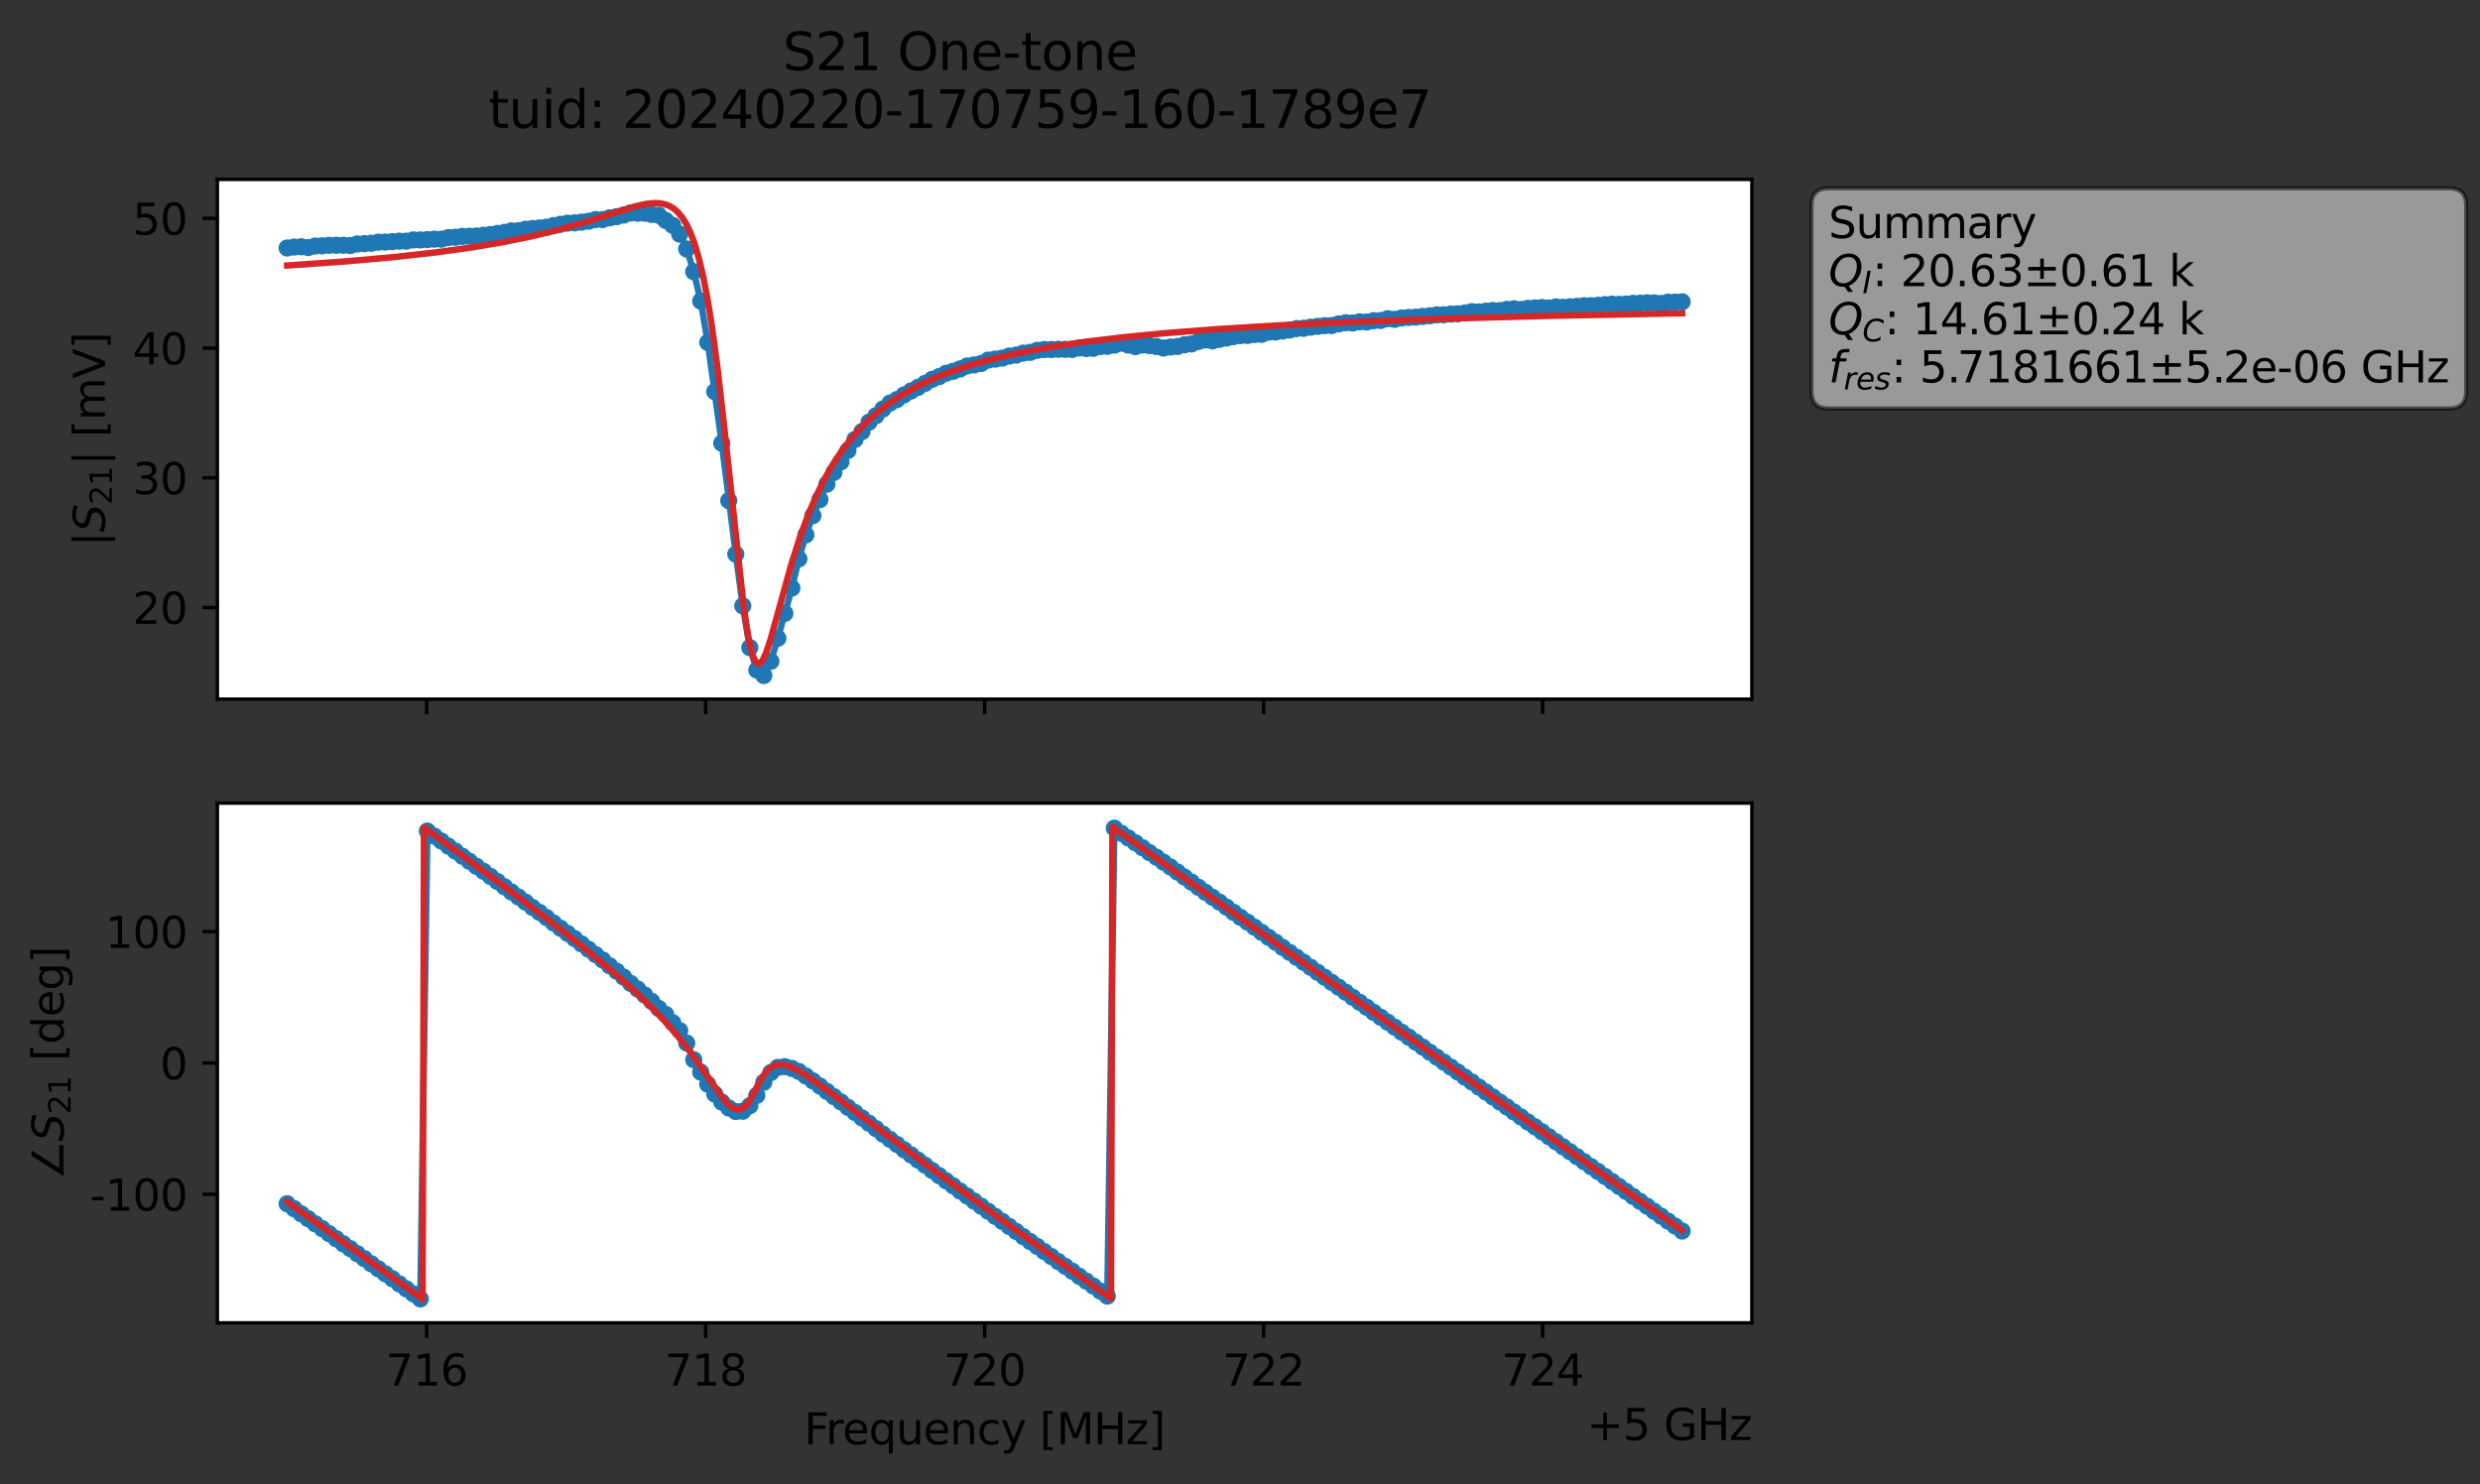 <?xml version="1.0" encoding="utf-8" standalone="no"?>
<!DOCTYPE svg PUBLIC "-//W3C//DTD SVG 1.1//EN"
  "http://www.w3.org/Graphics/SVG/1.1/DTD/svg11.dtd">
<svg xmlns:xlink="http://www.w3.org/1999/xlink" width="577.171pt" height="345.428pt" viewBox="0 0 577.171 345.428" xmlns="http://www.w3.org/2000/svg" version="1.1">
 <rect x="0" y="0" width="577.171" height="345.428" fill="#333333" stroke="none"/>
 <defs>
  <style type="text/css">*{stroke-linejoin: round; stroke-linecap: butt}</style>
 </defs>
 <g id="figure_1">
  <g id="patch_1">
   <path d="M 0 345.428 
L 577.171 345.428 
L 577.171 -0 
L 0 -0 
L 0 345.428 
z
" style="fill: none; opacity: 0"/>
  </g>
  <g id="axes_1">
   <g id="patch_2">
    <path d="M 50.595 162.72 
L 407.715 162.72 
L 407.715 41.76 
L 50.595 41.76 
z
" style="fill: #ffffff"/>
   </g>
   <g id="matplotlib.axis_1">
    <g id="xtick_1">
     <g id="line2d_1">
      <defs>
       <path id="mcf6258bee5" d="M 0 0 
L 0 3.5 
" style="stroke: #000000; stroke-width: 0.8"/>
      </defs>
      <g>
       <use xlink:href="#mcf6258bee5" x="99.293" y="162.72" style="stroke: #000000; stroke-width: 0.8"/>
      </g>
     </g>
    </g>
    <g id="xtick_2">
     <g id="line2d_2">
      <g>
       <use xlink:href="#mcf6258bee5" x="164.224" y="162.72" style="stroke: #000000; stroke-width: 0.8"/>
      </g>
     </g>
    </g>
    <g id="xtick_3">
     <g id="line2d_3">
      <g>
       <use xlink:href="#mcf6258bee5" x="229.155" y="162.72" style="stroke: #000000; stroke-width: 0.8"/>
      </g>
     </g>
    </g>
    <g id="xtick_4">
     <g id="line2d_4">
      <g>
       <use xlink:href="#mcf6258bee5" x="294.086" y="162.72" style="stroke: #000000; stroke-width: 0.8"/>
      </g>
     </g>
    </g>
    <g id="xtick_5">
     <g id="line2d_5">
      <g>
       <use xlink:href="#mcf6258bee5" x="359.017" y="162.72" style="stroke: #000000; stroke-width: 0.8"/>
      </g>
     </g>
    </g>
   </g>
   <g id="matplotlib.axis_2">
    <g id="ytick_1">
     <g id="line2d_6">
      <defs>
       <path id="mf3aff8a8f0" d="M 0 0 
L -3.5 0 
" style="stroke: #000000; stroke-width: 0.8"/>
      </defs>
      <g>
       <use xlink:href="#mf3aff8a8f0" x="50.595" y="141.393" style="stroke: #000000; stroke-width: 0.8"/>
      </g>
     </g>
     <g id="text_1">
      <!-- 20 -->
      <g transform="translate(30.87 145.192) scale(0.1 -0.1)">
       <defs>
        <path id="DejaVuSans-32" d="M 1228 531 
L 3431 531 
L 3431 0 
L 469 0 
L 469 531 
Q 828 903 1448 1529 
Q 2069 2156 2228 2338 
Q 2531 2678 2651 2914 
Q 2772 3150 2772 3378 
Q 2772 3750 2511 3984 
Q 2250 4219 1831 4219 
Q 1534 4219 1204 4116 
Q 875 4013 500 3803 
L 500 4441 
Q 881 4594 1212 4672 
Q 1544 4750 1819 4750 
Q 2544 4750 2975 4387 
Q 3406 4025 3406 3419 
Q 3406 3131 3298 2873 
Q 3191 2616 2906 2266 
Q 2828 2175 2409 1742 
Q 1991 1309 1228 531 
z
" transform="scale(0.016)"/>
        <path id="DejaVuSans-30" d="M 2034 4250 
Q 1547 4250 1301 3770 
Q 1056 3291 1056 2328 
Q 1056 1369 1301 889 
Q 1547 409 2034 409 
Q 2525 409 2770 889 
Q 3016 1369 3016 2328 
Q 3016 3291 2770 3770 
Q 2525 4250 2034 4250 
z
M 2034 4750 
Q 2819 4750 3233 4129 
Q 3647 3509 3647 2328 
Q 3647 1150 3233 529 
Q 2819 -91 2034 -91 
Q 1250 -91 836 529 
Q 422 1150 422 2328 
Q 422 3509 836 4129 
Q 1250 4750 2034 4750 
z
" transform="scale(0.016)"/>
       </defs>
       <use xlink:href="#DejaVuSans-32"/>
       <use xlink:href="#DejaVuSans-30" x="63.623"/>
      </g>
     </g>
    </g>
    <g id="ytick_2">
     <g id="line2d_7">
      <g>
       <use xlink:href="#mf3aff8a8f0" x="50.595" y="111.205" style="stroke: #000000; stroke-width: 0.8"/>
      </g>
     </g>
     <g id="text_2">
      <!-- 30 -->
      <g transform="translate(30.87 115.004) scale(0.1 -0.1)">
       <defs>
        <path id="DejaVuSans-33" d="M 2597 2516 
Q 3050 2419 3304 2112 
Q 3559 1806 3559 1356 
Q 3559 666 3084 287 
Q 2609 -91 1734 -91 
Q 1441 -91 1130 -33 
Q 819 25 488 141 
L 488 750 
Q 750 597 1062 519 
Q 1375 441 1716 441 
Q 2309 441 2620 675 
Q 2931 909 2931 1356 
Q 2931 1769 2642 2001 
Q 2353 2234 1838 2234 
L 1294 2234 
L 1294 2753 
L 1863 2753 
Q 2328 2753 2575 2939 
Q 2822 3125 2822 3475 
Q 2822 3834 2567 4026 
Q 2313 4219 1838 4219 
Q 1578 4219 1281 4162 
Q 984 4106 628 3988 
L 628 4550 
Q 988 4650 1302 4700 
Q 1616 4750 1894 4750 
Q 2613 4750 3031 4423 
Q 3450 4097 3450 3541 
Q 3450 3153 3228 2886 
Q 3006 2619 2597 2516 
z
" transform="scale(0.016)"/>
       </defs>
       <use xlink:href="#DejaVuSans-33"/>
       <use xlink:href="#DejaVuSans-30" x="63.623"/>
      </g>
     </g>
    </g>
    <g id="ytick_3">
     <g id="line2d_8">
      <g>
       <use xlink:href="#mf3aff8a8f0" x="50.595" y="81.016" style="stroke: #000000; stroke-width: 0.8"/>
      </g>
     </g>
     <g id="text_3">
      <!-- 40 -->
      <g transform="translate(30.87 84.815) scale(0.1 -0.1)">
       <defs>
        <path id="DejaVuSans-34" d="M 2419 4116 
L 825 1625 
L 2419 1625 
L 2419 4116 
z
M 2253 4666 
L 3047 4666 
L 3047 1625 
L 3713 1625 
L 3713 1100 
L 3047 1100 
L 3047 0 
L 2419 0 
L 2419 1100 
L 313 1100 
L 313 1709 
L 2253 4666 
z
" transform="scale(0.016)"/>
       </defs>
       <use xlink:href="#DejaVuSans-34"/>
       <use xlink:href="#DejaVuSans-30" x="63.623"/>
      </g>
     </g>
    </g>
    <g id="ytick_4">
     <g id="line2d_9">
      <g>
       <use xlink:href="#mf3aff8a8f0" x="50.595" y="50.827" style="stroke: #000000; stroke-width: 0.8"/>
      </g>
     </g>
     <g id="text_4">
      <!-- 50 -->
      <g transform="translate(30.87 54.626) scale(0.1 -0.1)">
       <defs>
        <path id="DejaVuSans-35" d="M 691 4666 
L 3169 4666 
L 3169 4134 
L 1269 4134 
L 1269 2991 
Q 1406 3038 1543 3061 
Q 1681 3084 1819 3084 
Q 2600 3084 3056 2656 
Q 3513 2228 3513 1497 
Q 3513 744 3044 326 
Q 2575 -91 1722 -91 
Q 1428 -91 1123 -41 
Q 819 9 494 109 
L 494 744 
Q 775 591 1075 516 
Q 1375 441 1709 441 
Q 2250 441 2565 725 
Q 2881 1009 2881 1497 
Q 2881 1984 2565 2268 
Q 2250 2553 1709 2553 
Q 1456 2553 1204 2497 
Q 953 2441 691 2322 
L 691 4666 
z
" transform="scale(0.016)"/>
       </defs>
       <use xlink:href="#DejaVuSans-35"/>
       <use xlink:href="#DejaVuSans-30" x="63.623"/>
      </g>
     </g>
    </g>
    <g id="text_5">
     <!-- $|S_{21}|$ [mV] -->
     <g transform="translate(24.47 127.19) rotate(-90) scale(0.1 -0.1)">
      <defs>
       <path id="DejaVuSans-7c" d="M 1344 4891 
L 1344 -1509 
L 813 -1509 
L 813 4891 
L 1344 4891 
z
" transform="scale(0.016)"/>
       <path id="DejaVuSans-Oblique-53" d="M 3859 4513 
L 3738 3897 
Q 3422 4066 3111 4152 
Q 2800 4238 2509 4238 
Q 1944 4238 1609 3991 
Q 1275 3744 1275 3334 
Q 1275 3109 1398 2989 
Q 1522 2869 2034 2731 
L 2413 2638 
Q 3053 2472 3303 2217 
Q 3553 1963 3553 1503 
Q 3553 797 2998 353 
Q 2444 -91 1538 -91 
Q 1166 -91 791 -17 
Q 416 56 38 206 
L 166 856 
Q 513 641 861 531 
Q 1209 422 1556 422 
Q 2147 422 2503 684 
Q 2859 947 2859 1369 
Q 2859 1650 2717 1795 
Q 2575 1941 2106 2059 
L 1728 2156 
Q 1081 2325 845 2545 
Q 609 2766 609 3163 
Q 609 3859 1145 4304 
Q 1681 4750 2541 4750 
Q 2875 4750 3203 4690 
Q 3531 4631 3859 4513 
z
" transform="scale(0.016)"/>
       <path id="DejaVuSans-31" d="M 794 531 
L 1825 531 
L 1825 4091 
L 703 3866 
L 703 4441 
L 1819 4666 
L 2450 4666 
L 2450 531 
L 3481 531 
L 3481 0 
L 794 0 
L 794 531 
z
" transform="scale(0.016)"/>
       <path id="DejaVuSans-20" transform="scale(0.016)"/>
       <path id="DejaVuSans-5b" d="M 550 4863 
L 1875 4863 
L 1875 4416 
L 1125 4416 
L 1125 -397 
L 1875 -397 
L 1875 -844 
L 550 -844 
L 550 4863 
z
" transform="scale(0.016)"/>
       <path id="DejaVuSans-6d" d="M 3328 2828 
Q 3544 3216 3844 3400 
Q 4144 3584 4550 3584 
Q 5097 3584 5394 3201 
Q 5691 2819 5691 2113 
L 5691 0 
L 5113 0 
L 5113 2094 
Q 5113 2597 4934 2840 
Q 4756 3084 4391 3084 
Q 3944 3084 3684 2787 
Q 3425 2491 3425 1978 
L 3425 0 
L 2847 0 
L 2847 2094 
Q 2847 2600 2669 2842 
Q 2491 3084 2119 3084 
Q 1678 3084 1418 2786 
Q 1159 2488 1159 1978 
L 1159 0 
L 581 0 
L 581 3500 
L 1159 3500 
L 1159 2956 
Q 1356 3278 1631 3431 
Q 1906 3584 2284 3584 
Q 2666 3584 2933 3390 
Q 3200 3197 3328 2828 
z
" transform="scale(0.016)"/>
       <path id="DejaVuSans-56" d="M 1831 0 
L 50 4666 
L 709 4666 
L 2188 738 
L 3669 4666 
L 4325 4666 
L 2547 0 
L 1831 0 
z
" transform="scale(0.016)"/>
       <path id="DejaVuSans-5d" d="M 1947 4863 
L 1947 -844 
L 622 -844 
L 622 -397 
L 1369 -397 
L 1369 4416 
L 622 4416 
L 622 4863 
L 1947 4863 
z
" transform="scale(0.016)"/>
      </defs>
      <use xlink:href="#DejaVuSans-7c" transform="translate(0 0.578)"/>
      <use xlink:href="#DejaVuSans-Oblique-53" transform="translate(33.691 0.578)"/>
      <use xlink:href="#DejaVuSans-32" transform="translate(97.168 -15.828) scale(0.7)"/>
      <use xlink:href="#DejaVuSans-31" transform="translate(141.704 -15.828) scale(0.7)"/>
      <use xlink:href="#DejaVuSans-7c" transform="translate(188.975 0.578)"/>
      <use xlink:href="#DejaVuSans-20" transform="translate(222.666 0.578)"/>
      <use xlink:href="#DejaVuSans-5b" transform="translate(254.453 0.578)"/>
      <use xlink:href="#DejaVuSans-6d" transform="translate(293.467 0.578)"/>
      <use xlink:href="#DejaVuSans-56" transform="translate(390.879 0.578)"/>
      <use xlink:href="#DejaVuSans-5d" transform="translate(459.287 0.578)"/>
     </g>
    </g>
   </g>
   <g id="line2d_10">
    <path d="M 66.828 57.716 
L 68.459 57.494 
L 70.091 57.429 
L 71.722 57.612 
L 73.354 57.263 
L 79.879 57.077 
L 81.511 57.146 
L 83.142 56.775 
L 86.405 56.614 
L 88.037 56.363 
L 91.299 56.234 
L 101.088 55.657 
L 102.719 55.665 
L 104.351 55.297 
L 105.982 55.212 
L 107.614 55.006 
L 110.877 54.925 
L 115.771 54.332 
L 123.928 53.178 
L 127.191 52.873 
L 130.454 52.199 
L 132.085 51.941 
L 135.348 51.695 
L 136.98 51.493 
L 138.611 51.097 
L 140.242 51.106 
L 141.874 50.697 
L 145.137 50.051 
L 146.768 49.567 
L 150.031 49.629 
L 153.294 50.096 
L 156.557 52.44 
L 158.188 54.492 
L 159.82 57.953 
L 161.451 63.235 
L 163.082 70.076 
L 164.714 79.692 
L 167.977 103.147 
L 171.24 128.969 
L 172.871 141.009 
L 174.502 150.716 
L 176.134 155.942 
L 177.765 157.222 
L 179.397 153.913 
L 181.028 148.554 
L 184.291 136.864 
L 185.922 130.073 
L 187.554 124.463 
L 189.185 119.997 
L 192.448 112.667 
L 194.08 109.948 
L 197.342 104.844 
L 198.974 102.287 
L 200.605 100.449 
L 202.237 98.256 
L 207.131 93.807 
L 208.762 92.993 
L 210.394 91.901 
L 216.92 88.293 
L 218.551 87.657 
L 220.182 86.872 
L 223.445 85.856 
L 225.077 85.181 
L 228.34 84.596 
L 229.971 83.817 
L 233.234 83.341 
L 234.865 82.865 
L 236.497 82.635 
L 238.128 82.183 
L 239.76 82.004 
L 241.391 81.538 
L 243.022 81.351 
L 249.548 81.326 
L 251.18 80.973 
L 252.811 81.108 
L 254.442 81.069 
L 256.074 80.65 
L 257.705 80.602 
L 259.337 80.323 
L 260.968 79.866 
L 264.231 80.664 
L 265.862 80.296 
L 269.125 80.642 
L 270.757 80.992 
L 272.388 80.763 
L 274.02 80.648 
L 275.651 80.242 
L 277.282 80.046 
L 278.914 79.47 
L 280.545 79.123 
L 282.177 79.342 
L 285.44 78.67 
L 288.703 78.105 
L 290.334 78.074 
L 291.965 77.854 
L 293.597 77.82 
L 295.228 77.292 
L 296.86 77.262 
L 300.123 76.817 
L 301.754 76.477 
L 303.385 76.4 
L 306.648 75.958 
L 308.28 75.796 
L 309.911 75.766 
L 311.543 75.379 
L 313.174 75.116 
L 314.805 75.164 
L 316.437 74.904 
L 318.068 74.938 
L 319.7 74.64 
L 321.331 74.592 
L 322.963 74.18 
L 324.594 74.321 
L 326.225 73.995 
L 332.751 73.495 
L 334.383 73.277 
L 336.014 73.263 
L 342.54 72.536 
L 344.171 72.59 
L 347.434 72.264 
L 349.065 72.287 
L 350.697 72.007 
L 352.328 71.865 
L 353.96 72.027 
L 355.591 71.765 
L 358.854 71.573 
L 360.485 71.678 
L 362.117 71.428 
L 363.748 71.525 
L 368.643 71.16 
L 371.905 71.052 
L 375.168 70.788 
L 378.431 70.766 
L 381.694 70.567 
L 384.957 70.485 
L 386.588 70.626 
L 388.22 70.331 
L 391.483 70.243 
L 391.483 70.243 
" clip-path="url(#p2af6ef22e9)" style="fill: none; stroke: #1f77b4; stroke-width: 1.5; stroke-linecap: square"/>
    <defs>
     <path id="mb35e8c5521" d="M 0 1.5 
C 0.398 1.5 0.779 1.342 1.061 1.061 
C 1.342 0.779 1.5 0.398 1.5 0 
C 1.5 -0.398 1.342 -0.779 1.061 -1.061 
C 0.779 -1.342 0.398 -1.5 0 -1.5 
C -0.398 -1.5 -0.779 -1.342 -1.061 -1.061 
C -1.342 -0.779 -1.5 -0.398 -1.5 0 
C -1.5 0.398 -1.342 0.779 -1.061 1.061 
C -0.779 1.342 -0.398 1.5 0 1.5 
z
" style="stroke: #1f77b4"/>
    </defs>
    <g clip-path="url(#p2af6ef22e9)">
     <use xlink:href="#mb35e8c5521" x="66.828" y="57.716" style="fill: #1f77b4; stroke: #1f77b4"/>
     <use xlink:href="#mb35e8c5521" x="68.459" y="57.494" style="fill: #1f77b4; stroke: #1f77b4"/>
     <use xlink:href="#mb35e8c5521" x="70.091" y="57.429" style="fill: #1f77b4; stroke: #1f77b4"/>
     <use xlink:href="#mb35e8c5521" x="71.722" y="57.612" style="fill: #1f77b4; stroke: #1f77b4"/>
     <use xlink:href="#mb35e8c5521" x="73.354" y="57.263" style="fill: #1f77b4; stroke: #1f77b4"/>
     <use xlink:href="#mb35e8c5521" x="74.985" y="57.211" style="fill: #1f77b4; stroke: #1f77b4"/>
     <use xlink:href="#mb35e8c5521" x="76.617" y="57.095" style="fill: #1f77b4; stroke: #1f77b4"/>
     <use xlink:href="#mb35e8c5521" x="78.248" y="57.078" style="fill: #1f77b4; stroke: #1f77b4"/>
     <use xlink:href="#mb35e8c5521" x="79.879" y="57.077" style="fill: #1f77b4; stroke: #1f77b4"/>
     <use xlink:href="#mb35e8c5521" x="81.511" y="57.146" style="fill: #1f77b4; stroke: #1f77b4"/>
     <use xlink:href="#mb35e8c5521" x="83.142" y="56.775" style="fill: #1f77b4; stroke: #1f77b4"/>
     <use xlink:href="#mb35e8c5521" x="84.774" y="56.705" style="fill: #1f77b4; stroke: #1f77b4"/>
     <use xlink:href="#mb35e8c5521" x="86.405" y="56.614" style="fill: #1f77b4; stroke: #1f77b4"/>
     <use xlink:href="#mb35e8c5521" x="88.037" y="56.363" style="fill: #1f77b4; stroke: #1f77b4"/>
     <use xlink:href="#mb35e8c5521" x="89.668" y="56.334" style="fill: #1f77b4; stroke: #1f77b4"/>
     <use xlink:href="#mb35e8c5521" x="91.299" y="56.234" style="fill: #1f77b4; stroke: #1f77b4"/>
     <use xlink:href="#mb35e8c5521" x="92.931" y="56.123" style="fill: #1f77b4; stroke: #1f77b4"/>
     <use xlink:href="#mb35e8c5521" x="94.562" y="56.121" style="fill: #1f77b4; stroke: #1f77b4"/>
     <use xlink:href="#mb35e8c5521" x="96.194" y="55.836" style="fill: #1f77b4; stroke: #1f77b4"/>
     <use xlink:href="#mb35e8c5521" x="97.825" y="55.841" style="fill: #1f77b4; stroke: #1f77b4"/>
     <use xlink:href="#mb35e8c5521" x="99.457" y="55.766" style="fill: #1f77b4; stroke: #1f77b4"/>
     <use xlink:href="#mb35e8c5521" x="101.088" y="55.657" style="fill: #1f77b4; stroke: #1f77b4"/>
     <use xlink:href="#mb35e8c5521" x="102.719" y="55.665" style="fill: #1f77b4; stroke: #1f77b4"/>
     <use xlink:href="#mb35e8c5521" x="104.351" y="55.297" style="fill: #1f77b4; stroke: #1f77b4"/>
     <use xlink:href="#mb35e8c5521" x="105.982" y="55.212" style="fill: #1f77b4; stroke: #1f77b4"/>
     <use xlink:href="#mb35e8c5521" x="107.614" y="55.006" style="fill: #1f77b4; stroke: #1f77b4"/>
     <use xlink:href="#mb35e8c5521" x="109.245" y="54.983" style="fill: #1f77b4; stroke: #1f77b4"/>
     <use xlink:href="#mb35e8c5521" x="110.877" y="54.925" style="fill: #1f77b4; stroke: #1f77b4"/>
     <use xlink:href="#mb35e8c5521" x="112.508" y="54.755" style="fill: #1f77b4; stroke: #1f77b4"/>
     <use xlink:href="#mb35e8c5521" x="114.14" y="54.585" style="fill: #1f77b4; stroke: #1f77b4"/>
     <use xlink:href="#mb35e8c5521" x="115.771" y="54.332" style="fill: #1f77b4; stroke: #1f77b4"/>
     <use xlink:href="#mb35e8c5521" x="117.402" y="54.086" style="fill: #1f77b4; stroke: #1f77b4"/>
     <use xlink:href="#mb35e8c5521" x="119.034" y="53.734" style="fill: #1f77b4; stroke: #1f77b4"/>
     <use xlink:href="#mb35e8c5521" x="120.665" y="53.691" style="fill: #1f77b4; stroke: #1f77b4"/>
     <use xlink:href="#mb35e8c5521" x="122.297" y="53.35" style="fill: #1f77b4; stroke: #1f77b4"/>
     <use xlink:href="#mb35e8c5521" x="123.928" y="53.178" style="fill: #1f77b4; stroke: #1f77b4"/>
     <use xlink:href="#mb35e8c5521" x="125.56" y="53.059" style="fill: #1f77b4; stroke: #1f77b4"/>
     <use xlink:href="#mb35e8c5521" x="127.191" y="52.873" style="fill: #1f77b4; stroke: #1f77b4"/>
     <use xlink:href="#mb35e8c5521" x="128.822" y="52.509" style="fill: #1f77b4; stroke: #1f77b4"/>
     <use xlink:href="#mb35e8c5521" x="130.454" y="52.199" style="fill: #1f77b4; stroke: #1f77b4"/>
     <use xlink:href="#mb35e8c5521" x="132.085" y="51.941" style="fill: #1f77b4; stroke: #1f77b4"/>
     <use xlink:href="#mb35e8c5521" x="133.717" y="51.863" style="fill: #1f77b4; stroke: #1f77b4"/>
     <use xlink:href="#mb35e8c5521" x="135.348" y="51.695" style="fill: #1f77b4; stroke: #1f77b4"/>
     <use xlink:href="#mb35e8c5521" x="136.98" y="51.493" style="fill: #1f77b4; stroke: #1f77b4"/>
     <use xlink:href="#mb35e8c5521" x="138.611" y="51.097" style="fill: #1f77b4; stroke: #1f77b4"/>
     <use xlink:href="#mb35e8c5521" x="140.242" y="51.106" style="fill: #1f77b4; stroke: #1f77b4"/>
     <use xlink:href="#mb35e8c5521" x="141.874" y="50.697" style="fill: #1f77b4; stroke: #1f77b4"/>
     <use xlink:href="#mb35e8c5521" x="143.505" y="50.427" style="fill: #1f77b4; stroke: #1f77b4"/>
     <use xlink:href="#mb35e8c5521" x="145.137" y="50.051" style="fill: #1f77b4; stroke: #1f77b4"/>
     <use xlink:href="#mb35e8c5521" x="146.768" y="49.567" style="fill: #1f77b4; stroke: #1f77b4"/>
     <use xlink:href="#mb35e8c5521" x="148.4" y="49.628" style="fill: #1f77b4; stroke: #1f77b4"/>
     <use xlink:href="#mb35e8c5521" x="150.031" y="49.629" style="fill: #1f77b4; stroke: #1f77b4"/>
     <use xlink:href="#mb35e8c5521" x="151.662" y="49.902" style="fill: #1f77b4; stroke: #1f77b4"/>
     <use xlink:href="#mb35e8c5521" x="153.294" y="50.096" style="fill: #1f77b4; stroke: #1f77b4"/>
     <use xlink:href="#mb35e8c5521" x="154.925" y="51.307" style="fill: #1f77b4; stroke: #1f77b4"/>
     <use xlink:href="#mb35e8c5521" x="156.557" y="52.44" style="fill: #1f77b4; stroke: #1f77b4"/>
     <use xlink:href="#mb35e8c5521" x="158.188" y="54.492" style="fill: #1f77b4; stroke: #1f77b4"/>
     <use xlink:href="#mb35e8c5521" x="159.82" y="57.953" style="fill: #1f77b4; stroke: #1f77b4"/>
     <use xlink:href="#mb35e8c5521" x="161.451" y="63.235" style="fill: #1f77b4; stroke: #1f77b4"/>
     <use xlink:href="#mb35e8c5521" x="163.082" y="70.076" style="fill: #1f77b4; stroke: #1f77b4"/>
     <use xlink:href="#mb35e8c5521" x="164.714" y="79.692" style="fill: #1f77b4; stroke: #1f77b4"/>
     <use xlink:href="#mb35e8c5521" x="166.345" y="91.156" style="fill: #1f77b4; stroke: #1f77b4"/>
     <use xlink:href="#mb35e8c5521" x="167.977" y="103.147" style="fill: #1f77b4; stroke: #1f77b4"/>
     <use xlink:href="#mb35e8c5521" x="169.608" y="116.514" style="fill: #1f77b4; stroke: #1f77b4"/>
     <use xlink:href="#mb35e8c5521" x="171.24" y="128.969" style="fill: #1f77b4; stroke: #1f77b4"/>
     <use xlink:href="#mb35e8c5521" x="172.871" y="141.009" style="fill: #1f77b4; stroke: #1f77b4"/>
     <use xlink:href="#mb35e8c5521" x="174.502" y="150.716" style="fill: #1f77b4; stroke: #1f77b4"/>
     <use xlink:href="#mb35e8c5521" x="176.134" y="155.942" style="fill: #1f77b4; stroke: #1f77b4"/>
     <use xlink:href="#mb35e8c5521" x="177.765" y="157.222" style="fill: #1f77b4; stroke: #1f77b4"/>
     <use xlink:href="#mb35e8c5521" x="179.397" y="153.913" style="fill: #1f77b4; stroke: #1f77b4"/>
     <use xlink:href="#mb35e8c5521" x="181.028" y="148.554" style="fill: #1f77b4; stroke: #1f77b4"/>
     <use xlink:href="#mb35e8c5521" x="182.66" y="142.755" style="fill: #1f77b4; stroke: #1f77b4"/>
     <use xlink:href="#mb35e8c5521" x="184.291" y="136.864" style="fill: #1f77b4; stroke: #1f77b4"/>
     <use xlink:href="#mb35e8c5521" x="185.922" y="130.073" style="fill: #1f77b4; stroke: #1f77b4"/>
     <use xlink:href="#mb35e8c5521" x="187.554" y="124.463" style="fill: #1f77b4; stroke: #1f77b4"/>
     <use xlink:href="#mb35e8c5521" x="189.185" y="119.997" style="fill: #1f77b4; stroke: #1f77b4"/>
     <use xlink:href="#mb35e8c5521" x="190.817" y="116.276" style="fill: #1f77b4; stroke: #1f77b4"/>
     <use xlink:href="#mb35e8c5521" x="192.448" y="112.667" style="fill: #1f77b4; stroke: #1f77b4"/>
     <use xlink:href="#mb35e8c5521" x="194.08" y="109.948" style="fill: #1f77b4; stroke: #1f77b4"/>
     <use xlink:href="#mb35e8c5521" x="195.711" y="107.487" style="fill: #1f77b4; stroke: #1f77b4"/>
     <use xlink:href="#mb35e8c5521" x="197.342" y="104.844" style="fill: #1f77b4; stroke: #1f77b4"/>
     <use xlink:href="#mb35e8c5521" x="198.974" y="102.287" style="fill: #1f77b4; stroke: #1f77b4"/>
     <use xlink:href="#mb35e8c5521" x="200.605" y="100.449" style="fill: #1f77b4; stroke: #1f77b4"/>
     <use xlink:href="#mb35e8c5521" x="202.237" y="98.256" style="fill: #1f77b4; stroke: #1f77b4"/>
     <use xlink:href="#mb35e8c5521" x="203.868" y="96.747" style="fill: #1f77b4; stroke: #1f77b4"/>
     <use xlink:href="#mb35e8c5521" x="205.5" y="95.181" style="fill: #1f77b4; stroke: #1f77b4"/>
     <use xlink:href="#mb35e8c5521" x="207.131" y="93.807" style="fill: #1f77b4; stroke: #1f77b4"/>
     <use xlink:href="#mb35e8c5521" x="208.762" y="92.993" style="fill: #1f77b4; stroke: #1f77b4"/>
     <use xlink:href="#mb35e8c5521" x="210.394" y="91.901" style="fill: #1f77b4; stroke: #1f77b4"/>
     <use xlink:href="#mb35e8c5521" x="212.025" y="90.993" style="fill: #1f77b4; stroke: #1f77b4"/>
     <use xlink:href="#mb35e8c5521" x="213.657" y="90.151" style="fill: #1f77b4; stroke: #1f77b4"/>
     <use xlink:href="#mb35e8c5521" x="215.288" y="89.226" style="fill: #1f77b4; stroke: #1f77b4"/>
     <use xlink:href="#mb35e8c5521" x="216.92" y="88.293" style="fill: #1f77b4; stroke: #1f77b4"/>
     <use xlink:href="#mb35e8c5521" x="218.551" y="87.657" style="fill: #1f77b4; stroke: #1f77b4"/>
     <use xlink:href="#mb35e8c5521" x="220.182" y="86.872" style="fill: #1f77b4; stroke: #1f77b4"/>
     <use xlink:href="#mb35e8c5521" x="221.814" y="86.412" style="fill: #1f77b4; stroke: #1f77b4"/>
     <use xlink:href="#mb35e8c5521" x="223.445" y="85.856" style="fill: #1f77b4; stroke: #1f77b4"/>
     <use xlink:href="#mb35e8c5521" x="225.077" y="85.181" style="fill: #1f77b4; stroke: #1f77b4"/>
     <use xlink:href="#mb35e8c5521" x="226.708" y="84.929" style="fill: #1f77b4; stroke: #1f77b4"/>
     <use xlink:href="#mb35e8c5521" x="228.34" y="84.596" style="fill: #1f77b4; stroke: #1f77b4"/>
     <use xlink:href="#mb35e8c5521" x="229.971" y="83.817" style="fill: #1f77b4; stroke: #1f77b4"/>
     <use xlink:href="#mb35e8c5521" x="231.602" y="83.571" style="fill: #1f77b4; stroke: #1f77b4"/>
     <use xlink:href="#mb35e8c5521" x="233.234" y="83.341" style="fill: #1f77b4; stroke: #1f77b4"/>
     <use xlink:href="#mb35e8c5521" x="234.865" y="82.865" style="fill: #1f77b4; stroke: #1f77b4"/>
     <use xlink:href="#mb35e8c5521" x="236.497" y="82.635" style="fill: #1f77b4; stroke: #1f77b4"/>
     <use xlink:href="#mb35e8c5521" x="238.128" y="82.183" style="fill: #1f77b4; stroke: #1f77b4"/>
     <use xlink:href="#mb35e8c5521" x="239.76" y="82.004" style="fill: #1f77b4; stroke: #1f77b4"/>
     <use xlink:href="#mb35e8c5521" x="241.391" y="81.538" style="fill: #1f77b4; stroke: #1f77b4"/>
     <use xlink:href="#mb35e8c5521" x="243.022" y="81.351" style="fill: #1f77b4; stroke: #1f77b4"/>
     <use xlink:href="#mb35e8c5521" x="244.654" y="81.346" style="fill: #1f77b4; stroke: #1f77b4"/>
     <use xlink:href="#mb35e8c5521" x="246.285" y="81.291" style="fill: #1f77b4; stroke: #1f77b4"/>
     <use xlink:href="#mb35e8c5521" x="247.917" y="81.296" style="fill: #1f77b4; stroke: #1f77b4"/>
     <use xlink:href="#mb35e8c5521" x="249.548" y="81.326" style="fill: #1f77b4; stroke: #1f77b4"/>
     <use xlink:href="#mb35e8c5521" x="251.18" y="80.973" style="fill: #1f77b4; stroke: #1f77b4"/>
     <use xlink:href="#mb35e8c5521" x="252.811" y="81.108" style="fill: #1f77b4; stroke: #1f77b4"/>
     <use xlink:href="#mb35e8c5521" x="254.442" y="81.069" style="fill: #1f77b4; stroke: #1f77b4"/>
     <use xlink:href="#mb35e8c5521" x="256.074" y="80.65" style="fill: #1f77b4; stroke: #1f77b4"/>
     <use xlink:href="#mb35e8c5521" x="257.705" y="80.602" style="fill: #1f77b4; stroke: #1f77b4"/>
     <use xlink:href="#mb35e8c5521" x="259.337" y="80.323" style="fill: #1f77b4; stroke: #1f77b4"/>
     <use xlink:href="#mb35e8c5521" x="260.968" y="79.866" style="fill: #1f77b4; stroke: #1f77b4"/>
     <use xlink:href="#mb35e8c5521" x="262.6" y="80.299" style="fill: #1f77b4; stroke: #1f77b4"/>
     <use xlink:href="#mb35e8c5521" x="264.231" y="80.664" style="fill: #1f77b4; stroke: #1f77b4"/>
     <use xlink:href="#mb35e8c5521" x="265.862" y="80.296" style="fill: #1f77b4; stroke: #1f77b4"/>
     <use xlink:href="#mb35e8c5521" x="267.494" y="80.429" style="fill: #1f77b4; stroke: #1f77b4"/>
     <use xlink:href="#mb35e8c5521" x="269.125" y="80.642" style="fill: #1f77b4; stroke: #1f77b4"/>
     <use xlink:href="#mb35e8c5521" x="270.757" y="80.992" style="fill: #1f77b4; stroke: #1f77b4"/>
     <use xlink:href="#mb35e8c5521" x="272.388" y="80.763" style="fill: #1f77b4; stroke: #1f77b4"/>
     <use xlink:href="#mb35e8c5521" x="274.02" y="80.648" style="fill: #1f77b4; stroke: #1f77b4"/>
     <use xlink:href="#mb35e8c5521" x="275.651" y="80.242" style="fill: #1f77b4; stroke: #1f77b4"/>
     <use xlink:href="#mb35e8c5521" x="277.282" y="80.046" style="fill: #1f77b4; stroke: #1f77b4"/>
     <use xlink:href="#mb35e8c5521" x="278.914" y="79.47" style="fill: #1f77b4; stroke: #1f77b4"/>
     <use xlink:href="#mb35e8c5521" x="280.545" y="79.123" style="fill: #1f77b4; stroke: #1f77b4"/>
     <use xlink:href="#mb35e8c5521" x="282.177" y="79.342" style="fill: #1f77b4; stroke: #1f77b4"/>
     <use xlink:href="#mb35e8c5521" x="283.808" y="78.968" style="fill: #1f77b4; stroke: #1f77b4"/>
     <use xlink:href="#mb35e8c5521" x="285.44" y="78.67" style="fill: #1f77b4; stroke: #1f77b4"/>
     <use xlink:href="#mb35e8c5521" x="287.071" y="78.333" style="fill: #1f77b4; stroke: #1f77b4"/>
     <use xlink:href="#mb35e8c5521" x="288.703" y="78.105" style="fill: #1f77b4; stroke: #1f77b4"/>
     <use xlink:href="#mb35e8c5521" x="290.334" y="78.074" style="fill: #1f77b4; stroke: #1f77b4"/>
     <use xlink:href="#mb35e8c5521" x="291.965" y="77.854" style="fill: #1f77b4; stroke: #1f77b4"/>
     <use xlink:href="#mb35e8c5521" x="293.597" y="77.82" style="fill: #1f77b4; stroke: #1f77b4"/>
     <use xlink:href="#mb35e8c5521" x="295.228" y="77.292" style="fill: #1f77b4; stroke: #1f77b4"/>
     <use xlink:href="#mb35e8c5521" x="296.86" y="77.262" style="fill: #1f77b4; stroke: #1f77b4"/>
     <use xlink:href="#mb35e8c5521" x="298.491" y="77.039" style="fill: #1f77b4; stroke: #1f77b4"/>
     <use xlink:href="#mb35e8c5521" x="300.123" y="76.817" style="fill: #1f77b4; stroke: #1f77b4"/>
     <use xlink:href="#mb35e8c5521" x="301.754" y="76.477" style="fill: #1f77b4; stroke: #1f77b4"/>
     <use xlink:href="#mb35e8c5521" x="303.385" y="76.4" style="fill: #1f77b4; stroke: #1f77b4"/>
     <use xlink:href="#mb35e8c5521" x="305.017" y="76.148" style="fill: #1f77b4; stroke: #1f77b4"/>
     <use xlink:href="#mb35e8c5521" x="306.648" y="75.958" style="fill: #1f77b4; stroke: #1f77b4"/>
     <use xlink:href="#mb35e8c5521" x="308.28" y="75.796" style="fill: #1f77b4; stroke: #1f77b4"/>
     <use xlink:href="#mb35e8c5521" x="309.911" y="75.766" style="fill: #1f77b4; stroke: #1f77b4"/>
     <use xlink:href="#mb35e8c5521" x="311.543" y="75.379" style="fill: #1f77b4; stroke: #1f77b4"/>
     <use xlink:href="#mb35e8c5521" x="313.174" y="75.116" style="fill: #1f77b4; stroke: #1f77b4"/>
     <use xlink:href="#mb35e8c5521" x="314.805" y="75.164" style="fill: #1f77b4; stroke: #1f77b4"/>
     <use xlink:href="#mb35e8c5521" x="316.437" y="74.904" style="fill: #1f77b4; stroke: #1f77b4"/>
     <use xlink:href="#mb35e8c5521" x="318.068" y="74.938" style="fill: #1f77b4; stroke: #1f77b4"/>
     <use xlink:href="#mb35e8c5521" x="319.7" y="74.64" style="fill: #1f77b4; stroke: #1f77b4"/>
     <use xlink:href="#mb35e8c5521" x="321.331" y="74.592" style="fill: #1f77b4; stroke: #1f77b4"/>
     <use xlink:href="#mb35e8c5521" x="322.963" y="74.18" style="fill: #1f77b4; stroke: #1f77b4"/>
     <use xlink:href="#mb35e8c5521" x="324.594" y="74.321" style="fill: #1f77b4; stroke: #1f77b4"/>
     <use xlink:href="#mb35e8c5521" x="326.225" y="73.995" style="fill: #1f77b4; stroke: #1f77b4"/>
     <use xlink:href="#mb35e8c5521" x="327.857" y="73.874" style="fill: #1f77b4; stroke: #1f77b4"/>
     <use xlink:href="#mb35e8c5521" x="329.488" y="73.812" style="fill: #1f77b4; stroke: #1f77b4"/>
     <use xlink:href="#mb35e8c5521" x="331.12" y="73.644" style="fill: #1f77b4; stroke: #1f77b4"/>
     <use xlink:href="#mb35e8c5521" x="332.751" y="73.495" style="fill: #1f77b4; stroke: #1f77b4"/>
     <use xlink:href="#mb35e8c5521" x="334.383" y="73.277" style="fill: #1f77b4; stroke: #1f77b4"/>
     <use xlink:href="#mb35e8c5521" x="336.014" y="73.263" style="fill: #1f77b4; stroke: #1f77b4"/>
     <use xlink:href="#mb35e8c5521" x="337.645" y="73.094" style="fill: #1f77b4; stroke: #1f77b4"/>
     <use xlink:href="#mb35e8c5521" x="339.277" y="73.029" style="fill: #1f77b4; stroke: #1f77b4"/>
     <use xlink:href="#mb35e8c5521" x="340.908" y="72.841" style="fill: #1f77b4; stroke: #1f77b4"/>
     <use xlink:href="#mb35e8c5521" x="342.54" y="72.536" style="fill: #1f77b4; stroke: #1f77b4"/>
     <use xlink:href="#mb35e8c5521" x="344.171" y="72.59" style="fill: #1f77b4; stroke: #1f77b4"/>
     <use xlink:href="#mb35e8c5521" x="345.803" y="72.411" style="fill: #1f77b4; stroke: #1f77b4"/>
     <use xlink:href="#mb35e8c5521" x="347.434" y="72.264" style="fill: #1f77b4; stroke: #1f77b4"/>
     <use xlink:href="#mb35e8c5521" x="349.065" y="72.287" style="fill: #1f77b4; stroke: #1f77b4"/>
     <use xlink:href="#mb35e8c5521" x="350.697" y="72.007" style="fill: #1f77b4; stroke: #1f77b4"/>
     <use xlink:href="#mb35e8c5521" x="352.328" y="71.865" style="fill: #1f77b4; stroke: #1f77b4"/>
     <use xlink:href="#mb35e8c5521" x="353.96" y="72.027" style="fill: #1f77b4; stroke: #1f77b4"/>
     <use xlink:href="#mb35e8c5521" x="355.591" y="71.765" style="fill: #1f77b4; stroke: #1f77b4"/>
     <use xlink:href="#mb35e8c5521" x="357.223" y="71.664" style="fill: #1f77b4; stroke: #1f77b4"/>
     <use xlink:href="#mb35e8c5521" x="358.854" y="71.573" style="fill: #1f77b4; stroke: #1f77b4"/>
     <use xlink:href="#mb35e8c5521" x="360.485" y="71.678" style="fill: #1f77b4; stroke: #1f77b4"/>
     <use xlink:href="#mb35e8c5521" x="362.117" y="71.428" style="fill: #1f77b4; stroke: #1f77b4"/>
     <use xlink:href="#mb35e8c5521" x="363.748" y="71.525" style="fill: #1f77b4; stroke: #1f77b4"/>
     <use xlink:href="#mb35e8c5521" x="365.38" y="71.403" style="fill: #1f77b4; stroke: #1f77b4"/>
     <use xlink:href="#mb35e8c5521" x="367.011" y="71.298" style="fill: #1f77b4; stroke: #1f77b4"/>
     <use xlink:href="#mb35e8c5521" x="368.643" y="71.16" style="fill: #1f77b4; stroke: #1f77b4"/>
     <use xlink:href="#mb35e8c5521" x="370.274" y="71.151" style="fill: #1f77b4; stroke: #1f77b4"/>
     <use xlink:href="#mb35e8c5521" x="371.905" y="71.052" style="fill: #1f77b4; stroke: #1f77b4"/>
     <use xlink:href="#mb35e8c5521" x="373.537" y="70.901" style="fill: #1f77b4; stroke: #1f77b4"/>
     <use xlink:href="#mb35e8c5521" x="375.168" y="70.788" style="fill: #1f77b4; stroke: #1f77b4"/>
     <use xlink:href="#mb35e8c5521" x="376.8" y="70.828" style="fill: #1f77b4; stroke: #1f77b4"/>
     <use xlink:href="#mb35e8c5521" x="378.431" y="70.766" style="fill: #1f77b4; stroke: #1f77b4"/>
     <use xlink:href="#mb35e8c5521" x="380.063" y="70.613" style="fill: #1f77b4; stroke: #1f77b4"/>
     <use xlink:href="#mb35e8c5521" x="381.694" y="70.567" style="fill: #1f77b4; stroke: #1f77b4"/>
     <use xlink:href="#mb35e8c5521" x="383.325" y="70.487" style="fill: #1f77b4; stroke: #1f77b4"/>
     <use xlink:href="#mb35e8c5521" x="384.957" y="70.485" style="fill: #1f77b4; stroke: #1f77b4"/>
     <use xlink:href="#mb35e8c5521" x="386.588" y="70.626" style="fill: #1f77b4; stroke: #1f77b4"/>
     <use xlink:href="#mb35e8c5521" x="388.22" y="70.331" style="fill: #1f77b4; stroke: #1f77b4"/>
     <use xlink:href="#mb35e8c5521" x="389.851" y="70.309" style="fill: #1f77b4; stroke: #1f77b4"/>
     <use xlink:href="#mb35e8c5521" x="391.483" y="70.243" style="fill: #1f77b4; stroke: #1f77b4"/>
    </g>
   </g>
   <g id="line2d_11">
    <path d="M 66.828 61.793 
L 80.152 60.859 
L 91.526 59.847 
L 101.276 58.758 
L 109.725 57.59 
L 116.875 56.386 
L 123.374 55.073 
L 129.224 53.674 
L 135.074 52.042 
L 141.573 49.98 
L 147.748 48.047 
L 150.348 47.462 
L 152.298 47.262 
L 153.598 47.315 
L 154.897 47.585 
L 155.872 47.978 
L 156.847 48.579 
L 157.822 49.441 
L 158.797 50.628 
L 159.772 52.214 
L 160.747 54.289 
L 161.722 56.95 
L 162.697 60.306 
L 163.672 64.465 
L 164.647 69.528 
L 165.622 75.565 
L 166.922 85.161 
L 168.547 99.382 
L 173.096 141.491 
L 174.071 147.8 
L 174.721 150.909 
L 175.371 153.048 
L 176.021 154.21 
L 176.346 154.441 
L 176.671 154.456 
L 176.996 154.27 
L 177.646 153.376 
L 178.296 151.918 
L 179.271 149.001 
L 180.896 143.172 
L 184.146 131.415 
L 186.096 125.27 
L 188.045 119.936 
L 189.995 115.345 
L 191.945 111.394 
L 193.895 107.983 
L 195.845 105.025 
L 197.795 102.444 
L 200.07 99.829 
L 202.345 97.566 
L 204.619 95.593 
L 207.219 93.63 
L 210.144 91.726 
L 213.069 90.085 
L 216.319 88.509 
L 219.893 87.019 
L 223.793 85.628 
L 228.343 84.248 
L 233.218 82.999 
L 238.742 81.808 
L 245.242 80.64 
L 252.716 79.535 
L 261.166 78.514 
L 271.24 77.53 
L 282.939 76.618 
L 296.914 75.76 
L 313.812 74.955 
L 334.286 74.213 
L 359.635 73.527 
L 391.158 72.905 
L 391.483 72.899 
L 391.483 72.899 
" clip-path="url(#p2af6ef22e9)" style="fill: none; stroke: #d62728; stroke-width: 1.5; stroke-linecap: square"/>
   </g>
   <g id="patch_3">
    <path d="M 50.595 162.72 
L 50.595 41.76 
" style="fill: none; stroke: #000000; stroke-width: 0.8; stroke-linejoin: miter; stroke-linecap: square"/>
   </g>
   <g id="patch_4">
    <path d="M 407.715 162.72 
L 407.715 41.76 
" style="fill: none; stroke: #000000; stroke-width: 0.8; stroke-linejoin: miter; stroke-linecap: square"/>
   </g>
   <g id="patch_5">
    <path d="M 50.595 162.72 
L 407.715 162.72 
" style="fill: none; stroke: #000000; stroke-width: 0.8; stroke-linejoin: miter; stroke-linecap: square"/>
   </g>
   <g id="patch_6">
    <path d="M 50.595 41.76 
L 407.715 41.76 
" style="fill: none; stroke: #000000; stroke-width: 0.8; stroke-linejoin: miter; stroke-linecap: square"/>
   </g>
   <g id="text_6">
    <g id="patch_7">
     <path d="M 425.571 95.08 
L 569.971 95.08 
Q 573.971 95.08 573.971 91.08 
L 573.971 47.808 
Q 573.971 43.808 569.971 43.808 
L 425.571 43.808 
Q 421.571 43.808 421.571 47.808 
L 421.571 91.08 
Q 421.571 95.08 425.571 95.08 
z
" style="fill: #ffffff; opacity: 0.5; stroke: #000000; stroke-linejoin: miter"/>
    </g>
    <!-- Summary -->
    <g transform="translate(425.571 55.406) scale(0.1 -0.1)">
     <defs>
      <path id="DejaVuSans-53" d="M 3425 4513 
L 3425 3897 
Q 3066 4069 2747 4153 
Q 2428 4238 2131 4238 
Q 1616 4238 1336 4038 
Q 1056 3838 1056 3469 
Q 1056 3159 1242 3001 
Q 1428 2844 1947 2747 
L 2328 2669 
Q 3034 2534 3370 2195 
Q 3706 1856 3706 1288 
Q 3706 609 3251 259 
Q 2797 -91 1919 -91 
Q 1588 -91 1214 -16 
Q 841 59 441 206 
L 441 856 
Q 825 641 1194 531 
Q 1563 422 1919 422 
Q 2459 422 2753 634 
Q 3047 847 3047 1241 
Q 3047 1584 2836 1778 
Q 2625 1972 2144 2069 
L 1759 2144 
Q 1053 2284 737 2584 
Q 422 2884 422 3419 
Q 422 4038 858 4394 
Q 1294 4750 2059 4750 
Q 2388 4750 2728 4690 
Q 3069 4631 3425 4513 
z
" transform="scale(0.016)"/>
      <path id="DejaVuSans-75" d="M 544 1381 
L 544 3500 
L 1119 3500 
L 1119 1403 
Q 1119 906 1312 657 
Q 1506 409 1894 409 
Q 2359 409 2629 706 
Q 2900 1003 2900 1516 
L 2900 3500 
L 3475 3500 
L 3475 0 
L 2900 0 
L 2900 538 
Q 2691 219 2414 64 
Q 2138 -91 1772 -91 
Q 1169 -91 856 284 
Q 544 659 544 1381 
z
M 1991 3584 
L 1991 3584 
z
" transform="scale(0.016)"/>
      <path id="DejaVuSans-61" d="M 2194 1759 
Q 1497 1759 1228 1600 
Q 959 1441 959 1056 
Q 959 750 1161 570 
Q 1363 391 1709 391 
Q 2188 391 2477 730 
Q 2766 1069 2766 1631 
L 2766 1759 
L 2194 1759 
z
M 3341 1997 
L 3341 0 
L 2766 0 
L 2766 531 
Q 2569 213 2275 61 
Q 1981 -91 1556 -91 
Q 1019 -91 701 211 
Q 384 513 384 1019 
Q 384 1609 779 1909 
Q 1175 2209 1959 2209 
L 2766 2209 
L 2766 2266 
Q 2766 2663 2505 2880 
Q 2244 3097 1772 3097 
Q 1472 3097 1187 3025 
Q 903 2953 641 2809 
L 641 3341 
Q 956 3463 1253 3523 
Q 1550 3584 1831 3584 
Q 2591 3584 2966 3190 
Q 3341 2797 3341 1997 
z
" transform="scale(0.016)"/>
      <path id="DejaVuSans-72" d="M 2631 2963 
Q 2534 3019 2420 3045 
Q 2306 3072 2169 3072 
Q 1681 3072 1420 2755 
Q 1159 2438 1159 1844 
L 1159 0 
L 581 0 
L 581 3500 
L 1159 3500 
L 1159 2956 
Q 1341 3275 1631 3429 
Q 1922 3584 2338 3584 
Q 2397 3584 2469 3576 
Q 2541 3569 2628 3553 
L 2631 2963 
z
" transform="scale(0.016)"/>
      <path id="DejaVuSans-79" d="M 2059 -325 
Q 1816 -950 1584 -1140 
Q 1353 -1331 966 -1331 
L 506 -1331 
L 506 -850 
L 844 -850 
Q 1081 -850 1212 -737 
Q 1344 -625 1503 -206 
L 1606 56 
L 191 3500 
L 800 3500 
L 1894 763 
L 2988 3500 
L 3597 3500 
L 2059 -325 
z
" transform="scale(0.016)"/>
     </defs>
     <use xlink:href="#DejaVuSans-53"/>
     <use xlink:href="#DejaVuSans-75" x="63.477"/>
     <use xlink:href="#DejaVuSans-6d" x="126.855"/>
     <use xlink:href="#DejaVuSans-6d" x="224.268"/>
     <use xlink:href="#DejaVuSans-61" x="321.68"/>
     <use xlink:href="#DejaVuSans-72" x="382.959"/>
     <use xlink:href="#DejaVuSans-79" x="424.072"/>
    </g>
    <!-- $Q_I$: 20.63$\pm$0.61 k -->
    <g transform="translate(425.571 66.604) scale(0.1 -0.1)">
     <defs>
      <path id="DejaVuSans-Oblique-51" d="M 2309 -84 
Q 2275 -88 2237 -89 
Q 2200 -91 2125 -91 
Q 1250 -91 756 411 
Q 263 913 263 1797 
Q 263 2319 452 2844 
Q 641 3369 978 3788 
Q 1369 4269 1858 4509 
Q 2347 4750 2938 4750 
Q 3794 4750 4287 4245 
Q 4781 3741 4781 2869 
Q 4781 1928 4265 1147 
Q 3750 366 2919 44 
L 3553 -825 
L 2847 -825 
L 2309 -84 
z
M 2919 4238 
Q 2400 4238 2003 3986 
Q 1606 3734 1313 3219 
Q 1125 2891 1026 2522 
Q 928 2153 928 1778 
Q 928 1128 1239 775 
Q 1550 422 2119 422 
Q 2631 422 3032 676 
Q 3434 931 3719 1434 
Q 3909 1772 4009 2142 
Q 4109 2513 4109 2881 
Q 4109 3528 3796 3883 
Q 3484 4238 2919 4238 
z
" transform="scale(0.016)"/>
      <path id="DejaVuSans-Oblique-49" d="M 1081 4666 
L 1716 4666 
L 806 0 
L 172 0 
L 1081 4666 
z
" transform="scale(0.016)"/>
      <path id="DejaVuSans-3a" d="M 750 794 
L 1409 794 
L 1409 0 
L 750 0 
L 750 794 
z
M 750 3309 
L 1409 3309 
L 1409 2516 
L 750 2516 
L 750 3309 
z
" transform="scale(0.016)"/>
      <path id="DejaVuSans-2e" d="M 684 794 
L 1344 794 
L 1344 0 
L 684 0 
L 684 794 
z
" transform="scale(0.016)"/>
      <path id="DejaVuSans-36" d="M 2113 2584 
Q 1688 2584 1439 2293 
Q 1191 2003 1191 1497 
Q 1191 994 1439 701 
Q 1688 409 2113 409 
Q 2538 409 2786 701 
Q 3034 994 3034 1497 
Q 3034 2003 2786 2293 
Q 2538 2584 2113 2584 
z
M 3366 4563 
L 3366 3988 
Q 3128 4100 2886 4159 
Q 2644 4219 2406 4219 
Q 1781 4219 1451 3797 
Q 1122 3375 1075 2522 
Q 1259 2794 1537 2939 
Q 1816 3084 2150 3084 
Q 2853 3084 3261 2657 
Q 3669 2231 3669 1497 
Q 3669 778 3244 343 
Q 2819 -91 2113 -91 
Q 1303 -91 875 529 
Q 447 1150 447 2328 
Q 447 3434 972 4092 
Q 1497 4750 2381 4750 
Q 2619 4750 2861 4703 
Q 3103 4656 3366 4563 
z
" transform="scale(0.016)"/>
      <path id="DejaVuSans-b1" d="M 2944 4013 
L 2944 2803 
L 4684 2803 
L 4684 2272 
L 2944 2272 
L 2944 1063 
L 2419 1063 
L 2419 2272 
L 678 2272 
L 678 2803 
L 2419 2803 
L 2419 4013 
L 2944 4013 
z
M 678 531 
L 4684 531 
L 4684 0 
L 678 0 
L 678 531 
z
" transform="scale(0.016)"/>
      <path id="DejaVuSans-6b" d="M 581 4863 
L 1159 4863 
L 1159 1991 
L 2875 3500 
L 3609 3500 
L 1753 1863 
L 3688 0 
L 2938 0 
L 1159 1709 
L 1159 0 
L 581 0 
L 581 4863 
z
" transform="scale(0.016)"/>
     </defs>
     <use xlink:href="#DejaVuSans-Oblique-51" transform="translate(0 0.016)"/>
     <use xlink:href="#DejaVuSans-Oblique-49" transform="translate(78.711 -16.391) scale(0.7)"/>
     <use xlink:href="#DejaVuSans-3a" transform="translate(102.09 0.016)"/>
     <use xlink:href="#DejaVuSans-20" transform="translate(135.781 0.016)"/>
     <use xlink:href="#DejaVuSans-32" transform="translate(167.568 0.016)"/>
     <use xlink:href="#DejaVuSans-30" transform="translate(231.191 0.016)"/>
     <use xlink:href="#DejaVuSans-2e" transform="translate(294.814 0.016)"/>
     <use xlink:href="#DejaVuSans-36" transform="translate(326.602 0.016)"/>
     <use xlink:href="#DejaVuSans-33" transform="translate(390.225 0.016)"/>
     <use xlink:href="#DejaVuSans-b1" transform="translate(453.848 0.016)"/>
     <use xlink:href="#DejaVuSans-30" transform="translate(537.637 0.016)"/>
     <use xlink:href="#DejaVuSans-2e" transform="translate(601.26 0.016)"/>
     <use xlink:href="#DejaVuSans-36" transform="translate(633.047 0.016)"/>
     <use xlink:href="#DejaVuSans-31" transform="translate(696.67 0.016)"/>
     <use xlink:href="#DejaVuSans-20" transform="translate(760.293 0.016)"/>
     <use xlink:href="#DejaVuSans-6b" transform="translate(792.08 0.016)"/>
    </g>
    <!-- $Q_C$: 14.61$\pm$0.24 k -->
    <g transform="translate(425.571 77.802) scale(0.1 -0.1)">
     <defs>
      <path id="DejaVuSans-Oblique-43" d="M 4447 4306 
L 4319 3641 
Q 4019 3944 3683 4091 
Q 3347 4238 2956 4238 
Q 2422 4238 2017 3981 
Q 1613 3725 1319 3200 
Q 1131 2863 1032 2486 
Q 934 2109 934 1728 
Q 934 1091 1264 756 
Q 1594 422 2222 422 
Q 2656 422 3056 561 
Q 3456 700 3834 978 
L 3688 231 
Q 3316 72 2936 -9 
Q 2556 -91 2175 -91 
Q 1278 -91 773 396 
Q 269 884 269 1753 
Q 269 2309 461 2846 
Q 653 3384 1013 3828 
Q 1394 4300 1883 4525 
Q 2372 4750 3022 4750 
Q 3422 4750 3780 4639 
Q 4138 4528 4447 4306 
z
" transform="scale(0.016)"/>
     </defs>
     <use xlink:href="#DejaVuSans-Oblique-51" transform="translate(0 0.016)"/>
     <use xlink:href="#DejaVuSans-Oblique-43" transform="translate(78.711 -16.391) scale(0.7)"/>
     <use xlink:href="#DejaVuSans-3a" transform="translate(130.322 0.016)"/>
     <use xlink:href="#DejaVuSans-20" transform="translate(164.014 0.016)"/>
     <use xlink:href="#DejaVuSans-31" transform="translate(195.801 0.016)"/>
     <use xlink:href="#DejaVuSans-34" transform="translate(259.424 0.016)"/>
     <use xlink:href="#DejaVuSans-2e" transform="translate(323.047 0.016)"/>
     <use xlink:href="#DejaVuSans-36" transform="translate(354.834 0.016)"/>
     <use xlink:href="#DejaVuSans-31" transform="translate(418.457 0.016)"/>
     <use xlink:href="#DejaVuSans-b1" transform="translate(482.08 0.016)"/>
     <use xlink:href="#DejaVuSans-30" transform="translate(565.869 0.016)"/>
     <use xlink:href="#DejaVuSans-2e" transform="translate(629.492 0.016)"/>
     <use xlink:href="#DejaVuSans-32" transform="translate(655.779 0.016)"/>
     <use xlink:href="#DejaVuSans-34" transform="translate(719.402 0.016)"/>
     <use xlink:href="#DejaVuSans-20" transform="translate(783.025 0.016)"/>
     <use xlink:href="#DejaVuSans-6b" transform="translate(814.812 0.016)"/>
    </g>
    <!-- $f_{res}$: 5.7181661$\pm$5.2e-06 GHz -->
    <g transform="translate(425.571 89) scale(0.1 -0.1)">
     <defs>
      <path id="DejaVuSans-Oblique-66" d="M 3059 4863 
L 2969 4384 
L 2419 4384 
Q 2106 4384 1964 4261 
Q 1822 4138 1753 3809 
L 1691 3500 
L 2638 3500 
L 2553 3053 
L 1606 3053 
L 1013 0 
L 434 0 
L 1031 3053 
L 481 3053 
L 563 3500 
L 1113 3500 
L 1159 3744 
Q 1278 4363 1576 4613 
Q 1875 4863 2516 4863 
L 3059 4863 
z
" transform="scale(0.016)"/>
      <path id="DejaVuSans-Oblique-72" d="M 2853 2969 
Q 2766 3016 2653 3041 
Q 2541 3066 2413 3066 
Q 1953 3066 1609 2717 
Q 1266 2369 1153 1784 
L 800 0 
L 225 0 
L 909 3500 
L 1484 3500 
L 1375 2956 
Q 1603 3259 1920 3421 
Q 2238 3584 2597 3584 
Q 2691 3584 2781 3573 
Q 2872 3563 2963 3538 
L 2853 2969 
z
" transform="scale(0.016)"/>
      <path id="DejaVuSans-Oblique-65" d="M 3078 2063 
Q 3088 2113 3092 2166 
Q 3097 2219 3097 2272 
Q 3097 2653 2873 2875 
Q 2650 3097 2266 3097 
Q 1838 3097 1509 2826 
Q 1181 2556 1013 2059 
L 3078 2063 
z
M 3578 1613 
L 903 1613 
Q 884 1494 878 1425 
Q 872 1356 872 1306 
Q 872 872 1139 634 
Q 1406 397 1894 397 
Q 2269 397 2603 481 
Q 2938 566 3225 728 
L 3116 159 
Q 2806 34 2476 -28 
Q 2147 -91 1806 -91 
Q 1078 -91 686 257 
Q 294 606 294 1247 
Q 294 1794 489 2264 
Q 684 2734 1063 3103 
Q 1306 3334 1642 3459 
Q 1978 3584 2356 3584 
Q 2950 3584 3301 3228 
Q 3653 2872 3653 2272 
Q 3653 2128 3634 1964 
Q 3616 1800 3578 1613 
z
" transform="scale(0.016)"/>
      <path id="DejaVuSans-Oblique-73" d="M 3200 3397 
L 3091 2853 
Q 2863 2978 2609 3040 
Q 2356 3103 2088 3103 
Q 1634 3103 1373 2948 
Q 1113 2794 1113 2528 
Q 1113 2219 1719 2053 
Q 1766 2041 1788 2034 
L 1972 1978 
Q 2547 1819 2739 1644 
Q 2931 1469 2931 1166 
Q 2931 609 2489 259 
Q 2047 -91 1331 -91 
Q 1053 -91 747 -37 
Q 441 16 72 128 
L 184 722 
Q 500 559 806 475 
Q 1113 391 1394 391 
Q 1816 391 2080 572 
Q 2344 753 2344 1031 
Q 2344 1331 1650 1516 
L 1591 1531 
L 1394 1581 
Q 956 1697 753 1886 
Q 550 2075 550 2369 
Q 550 2928 970 3256 
Q 1391 3584 2113 3584 
Q 2397 3584 2667 3537 
Q 2938 3491 3200 3397 
z
" transform="scale(0.016)"/>
      <path id="DejaVuSans-37" d="M 525 4666 
L 3525 4666 
L 3525 4397 
L 1831 0 
L 1172 0 
L 2766 4134 
L 525 4134 
L 525 4666 
z
" transform="scale(0.016)"/>
      <path id="DejaVuSans-38" d="M 2034 2216 
Q 1584 2216 1326 1975 
Q 1069 1734 1069 1313 
Q 1069 891 1326 650 
Q 1584 409 2034 409 
Q 2484 409 2743 651 
Q 3003 894 3003 1313 
Q 3003 1734 2745 1975 
Q 2488 2216 2034 2216 
z
M 1403 2484 
Q 997 2584 770 2862 
Q 544 3141 544 3541 
Q 544 4100 942 4425 
Q 1341 4750 2034 4750 
Q 2731 4750 3128 4425 
Q 3525 4100 3525 3541 
Q 3525 3141 3298 2862 
Q 3072 2584 2669 2484 
Q 3125 2378 3379 2068 
Q 3634 1759 3634 1313 
Q 3634 634 3220 271 
Q 2806 -91 2034 -91 
Q 1263 -91 848 271 
Q 434 634 434 1313 
Q 434 1759 690 2068 
Q 947 2378 1403 2484 
z
M 1172 3481 
Q 1172 3119 1398 2916 
Q 1625 2713 2034 2713 
Q 2441 2713 2670 2916 
Q 2900 3119 2900 3481 
Q 2900 3844 2670 4047 
Q 2441 4250 2034 4250 
Q 1625 4250 1398 4047 
Q 1172 3844 1172 3481 
z
" transform="scale(0.016)"/>
      <path id="DejaVuSans-65" d="M 3597 1894 
L 3597 1613 
L 953 1613 
Q 991 1019 1311 708 
Q 1631 397 2203 397 
Q 2534 397 2845 478 
Q 3156 559 3463 722 
L 3463 178 
Q 3153 47 2828 -22 
Q 2503 -91 2169 -91 
Q 1331 -91 842 396 
Q 353 884 353 1716 
Q 353 2575 817 3079 
Q 1281 3584 2069 3584 
Q 2775 3584 3186 3129 
Q 3597 2675 3597 1894 
z
M 3022 2063 
Q 3016 2534 2758 2815 
Q 2500 3097 2075 3097 
Q 1594 3097 1305 2825 
Q 1016 2553 972 2059 
L 3022 2063 
z
" transform="scale(0.016)"/>
      <path id="DejaVuSans-2d" d="M 313 2009 
L 1997 2009 
L 1997 1497 
L 313 1497 
L 313 2009 
z
" transform="scale(0.016)"/>
      <path id="DejaVuSans-47" d="M 3809 666 
L 3809 1919 
L 2778 1919 
L 2778 2438 
L 4434 2438 
L 4434 434 
Q 4069 175 3628 42 
Q 3188 -91 2688 -91 
Q 1594 -91 976 548 
Q 359 1188 359 2328 
Q 359 3472 976 4111 
Q 1594 4750 2688 4750 
Q 3144 4750 3555 4637 
Q 3966 4525 4313 4306 
L 4313 3634 
Q 3963 3931 3569 4081 
Q 3175 4231 2741 4231 
Q 1884 4231 1454 3753 
Q 1025 3275 1025 2328 
Q 1025 1384 1454 906 
Q 1884 428 2741 428 
Q 3075 428 3337 486 
Q 3600 544 3809 666 
z
" transform="scale(0.016)"/>
      <path id="DejaVuSans-48" d="M 628 4666 
L 1259 4666 
L 1259 2753 
L 3553 2753 
L 3553 4666 
L 4184 4666 
L 4184 0 
L 3553 0 
L 3553 2222 
L 1259 2222 
L 1259 0 
L 628 0 
L 628 4666 
z
" transform="scale(0.016)"/>
      <path id="DejaVuSans-7a" d="M 353 3500 
L 3084 3500 
L 3084 2975 
L 922 459 
L 3084 459 
L 3084 0 
L 275 0 
L 275 525 
L 2438 3041 
L 353 3041 
L 353 3500 
z
" transform="scale(0.016)"/>
     </defs>
     <use xlink:href="#DejaVuSans-Oblique-66" transform="translate(0 0.016)"/>
     <use xlink:href="#DejaVuSans-Oblique-72" transform="translate(35.205 -16.391) scale(0.7)"/>
     <use xlink:href="#DejaVuSans-Oblique-65" transform="translate(63.984 -16.391) scale(0.7)"/>
     <use xlink:href="#DejaVuSans-Oblique-73" transform="translate(107.051 -16.391) scale(0.7)"/>
     <use xlink:href="#DejaVuSans-3a" transform="translate(146.255 0.016)"/>
     <use xlink:href="#DejaVuSans-20" transform="translate(179.946 0.016)"/>
     <use xlink:href="#DejaVuSans-35" transform="translate(211.733 0.016)"/>
     <use xlink:href="#DejaVuSans-2e" transform="translate(275.356 0.016)"/>
     <use xlink:href="#DejaVuSans-37" transform="translate(299.394 0.016)"/>
     <use xlink:href="#DejaVuSans-31" transform="translate(363.017 0.016)"/>
     <use xlink:href="#DejaVuSans-38" transform="translate(426.64 0.016)"/>
     <use xlink:href="#DejaVuSans-31" transform="translate(490.263 0.016)"/>
     <use xlink:href="#DejaVuSans-36" transform="translate(553.886 0.016)"/>
     <use xlink:href="#DejaVuSans-36" transform="translate(617.509 0.016)"/>
     <use xlink:href="#DejaVuSans-31" transform="translate(681.132 0.016)"/>
     <use xlink:href="#DejaVuSans-b1" transform="translate(744.755 0.016)"/>
     <use xlink:href="#DejaVuSans-35" transform="translate(828.544 0.016)"/>
     <use xlink:href="#DejaVuSans-2e" transform="translate(892.167 0.016)"/>
     <use xlink:href="#DejaVuSans-32" transform="translate(918.454 0.016)"/>
     <use xlink:href="#DejaVuSans-65" transform="translate(982.077 0.016)"/>
     <use xlink:href="#DejaVuSans-2d" transform="translate(1043.601 0.016)"/>
     <use xlink:href="#DejaVuSans-30" transform="translate(1079.685 0.016)"/>
     <use xlink:href="#DejaVuSans-36" transform="translate(1143.308 0.016)"/>
     <use xlink:href="#DejaVuSans-20" transform="translate(1206.931 0.016)"/>
     <use xlink:href="#DejaVuSans-47" transform="translate(1238.718 0.016)"/>
     <use xlink:href="#DejaVuSans-48" transform="translate(1316.208 0.016)"/>
     <use xlink:href="#DejaVuSans-7a" transform="translate(1391.403 0.016)"/>
    </g>
   </g>
  </g>
  <g id="axes_2">
   <g id="patch_8">
    <path d="M 50.595 307.872 
L 407.715 307.872 
L 407.715 186.912 
L 50.595 186.912 
z
" style="fill: #ffffff"/>
   </g>
   <g id="matplotlib.axis_3">
    <g id="xtick_6">
     <g id="line2d_12">
      <g>
       <use xlink:href="#mcf6258bee5" x="99.293" y="307.872" style="stroke: #000000; stroke-width: 0.8"/>
      </g>
     </g>
     <g id="text_7">
      <!-- 716 -->
      <g transform="translate(89.75 322.47) scale(0.1 -0.1)">
       <use xlink:href="#DejaVuSans-37"/>
       <use xlink:href="#DejaVuSans-31" x="63.623"/>
       <use xlink:href="#DejaVuSans-36" x="127.246"/>
      </g>
     </g>
    </g>
    <g id="xtick_7">
     <g id="line2d_13">
      <g>
       <use xlink:href="#mcf6258bee5" x="164.224" y="307.872" style="stroke: #000000; stroke-width: 0.8"/>
      </g>
     </g>
     <g id="text_8">
      <!-- 718 -->
      <g transform="translate(154.681 322.47) scale(0.1 -0.1)">
       <use xlink:href="#DejaVuSans-37"/>
       <use xlink:href="#DejaVuSans-31" x="63.623"/>
       <use xlink:href="#DejaVuSans-38" x="127.246"/>
      </g>
     </g>
    </g>
    <g id="xtick_8">
     <g id="line2d_14">
      <g>
       <use xlink:href="#mcf6258bee5" x="229.155" y="307.872" style="stroke: #000000; stroke-width: 0.8"/>
      </g>
     </g>
     <g id="text_9">
      <!-- 720 -->
      <g transform="translate(219.612 322.47) scale(0.1 -0.1)">
       <use xlink:href="#DejaVuSans-37"/>
       <use xlink:href="#DejaVuSans-32" x="63.623"/>
       <use xlink:href="#DejaVuSans-30" x="127.246"/>
      </g>
     </g>
    </g>
    <g id="xtick_9">
     <g id="line2d_15">
      <g>
       <use xlink:href="#mcf6258bee5" x="294.086" y="307.872" style="stroke: #000000; stroke-width: 0.8"/>
      </g>
     </g>
     <g id="text_10">
      <!-- 722 -->
      <g transform="translate(284.542 322.47) scale(0.1 -0.1)">
       <use xlink:href="#DejaVuSans-37"/>
       <use xlink:href="#DejaVuSans-32" x="63.623"/>
       <use xlink:href="#DejaVuSans-32" x="127.246"/>
      </g>
     </g>
    </g>
    <g id="xtick_10">
     <g id="line2d_16">
      <g>
       <use xlink:href="#mcf6258bee5" x="359.017" y="307.872" style="stroke: #000000; stroke-width: 0.8"/>
      </g>
     </g>
     <g id="text_11">
      <!-- 724 -->
      <g transform="translate(349.473 322.47) scale(0.1 -0.1)">
       <use xlink:href="#DejaVuSans-37"/>
       <use xlink:href="#DejaVuSans-32" x="63.623"/>
       <use xlink:href="#DejaVuSans-34" x="127.246"/>
      </g>
     </g>
    </g>
    <g id="text_12">
     <!-- Frequency [MHz] -->
     <g transform="translate(187.137 336.149) scale(0.1 -0.1)">
      <defs>
       <path id="DejaVuSans-46" d="M 628 4666 
L 3309 4666 
L 3309 4134 
L 1259 4134 
L 1259 2759 
L 3109 2759 
L 3109 2228 
L 1259 2228 
L 1259 0 
L 628 0 
L 628 4666 
z
" transform="scale(0.016)"/>
       <path id="DejaVuSans-71" d="M 947 1747 
Q 947 1113 1208 752 
Q 1469 391 1925 391 
Q 2381 391 2643 752 
Q 2906 1113 2906 1747 
Q 2906 2381 2643 2742 
Q 2381 3103 1925 3103 
Q 1469 3103 1208 2742 
Q 947 2381 947 1747 
z
M 2906 525 
Q 2725 213 2448 61 
Q 2172 -91 1784 -91 
Q 1150 -91 751 415 
Q 353 922 353 1747 
Q 353 2572 751 3078 
Q 1150 3584 1784 3584 
Q 2172 3584 2448 3432 
Q 2725 3281 2906 2969 
L 2906 3500 
L 3481 3500 
L 3481 -1331 
L 2906 -1331 
L 2906 525 
z
" transform="scale(0.016)"/>
       <path id="DejaVuSans-6e" d="M 3513 2113 
L 3513 0 
L 2938 0 
L 2938 2094 
Q 2938 2591 2744 2837 
Q 2550 3084 2163 3084 
Q 1697 3084 1428 2787 
Q 1159 2491 1159 1978 
L 1159 0 
L 581 0 
L 581 3500 
L 1159 3500 
L 1159 2956 
Q 1366 3272 1645 3428 
Q 1925 3584 2291 3584 
Q 2894 3584 3203 3211 
Q 3513 2838 3513 2113 
z
" transform="scale(0.016)"/>
       <path id="DejaVuSans-63" d="M 3122 3366 
L 3122 2828 
Q 2878 2963 2633 3030 
Q 2388 3097 2138 3097 
Q 1578 3097 1268 2742 
Q 959 2388 959 1747 
Q 959 1106 1268 751 
Q 1578 397 2138 397 
Q 2388 397 2633 464 
Q 2878 531 3122 666 
L 3122 134 
Q 2881 22 2623 -34 
Q 2366 -91 2075 -91 
Q 1284 -91 818 406 
Q 353 903 353 1747 
Q 353 2603 823 3093 
Q 1294 3584 2113 3584 
Q 2378 3584 2631 3529 
Q 2884 3475 3122 3366 
z
" transform="scale(0.016)"/>
       <path id="DejaVuSans-4d" d="M 628 4666 
L 1569 4666 
L 2759 1491 
L 3956 4666 
L 4897 4666 
L 4897 0 
L 4281 0 
L 4281 4097 
L 3078 897 
L 2444 897 
L 1241 4097 
L 1241 0 
L 628 0 
L 628 4666 
z
" transform="scale(0.016)"/>
      </defs>
      <use xlink:href="#DejaVuSans-46"/>
      <use xlink:href="#DejaVuSans-72" x="50.27"/>
      <use xlink:href="#DejaVuSans-65" x="89.133"/>
      <use xlink:href="#DejaVuSans-71" x="150.656"/>
      <use xlink:href="#DejaVuSans-75" x="214.133"/>
      <use xlink:href="#DejaVuSans-65" x="277.512"/>
      <use xlink:href="#DejaVuSans-6e" x="339.035"/>
      <use xlink:href="#DejaVuSans-63" x="402.414"/>
      <use xlink:href="#DejaVuSans-79" x="457.395"/>
      <use xlink:href="#DejaVuSans-20" x="516.574"/>
      <use xlink:href="#DejaVuSans-5b" x="548.361"/>
      <use xlink:href="#DejaVuSans-4d" x="587.375"/>
      <use xlink:href="#DejaVuSans-48" x="673.654"/>
      <use xlink:href="#DejaVuSans-7a" x="748.85"/>
      <use xlink:href="#DejaVuSans-5d" x="801.34"/>
     </g>
    </g>
    <g id="text_13">
     <!-- +5 GHz -->
     <g transform="translate(369.278 335.149) scale(0.1 -0.1)">
      <defs>
       <path id="DejaVuSans-2b" d="M 2944 4013 
L 2944 2272 
L 4684 2272 
L 4684 1741 
L 2944 1741 
L 2944 0 
L 2419 0 
L 2419 1741 
L 678 1741 
L 678 2272 
L 2419 2272 
L 2419 4013 
L 2944 4013 
z
" transform="scale(0.016)"/>
      </defs>
      <use xlink:href="#DejaVuSans-2b"/>
      <use xlink:href="#DejaVuSans-35" x="83.789"/>
      <use xlink:href="#DejaVuSans-20" x="147.412"/>
      <use xlink:href="#DejaVuSans-47" x="179.199"/>
      <use xlink:href="#DejaVuSans-48" x="256.689"/>
      <use xlink:href="#DejaVuSans-7a" x="331.885"/>
     </g>
    </g>
   </g>
   <g id="matplotlib.axis_4">
    <g id="ytick_5">
     <g id="line2d_17">
      <g>
       <use xlink:href="#mf3aff8a8f0" x="50.595" y="277.953" style="stroke: #000000; stroke-width: 0.8"/>
      </g>
     </g>
     <g id="text_14">
      <!-- -100 -->
      <g transform="translate(20.9 281.752) scale(0.1 -0.1)">
       <use xlink:href="#DejaVuSans-2d"/>
       <use xlink:href="#DejaVuSans-31" x="36.084"/>
       <use xlink:href="#DejaVuSans-30" x="99.707"/>
       <use xlink:href="#DejaVuSans-30" x="163.33"/>
      </g>
     </g>
    </g>
    <g id="ytick_6">
     <g id="line2d_18">
      <g>
       <use xlink:href="#mf3aff8a8f0" x="50.595" y="247.385" style="stroke: #000000; stroke-width: 0.8"/>
      </g>
     </g>
     <g id="text_15">
      <!-- 0 -->
      <g transform="translate(37.233 251.184) scale(0.1 -0.1)">
       <use xlink:href="#DejaVuSans-30"/>
      </g>
     </g>
    </g>
    <g id="ytick_7">
     <g id="line2d_19">
      <g>
       <use xlink:href="#mf3aff8a8f0" x="50.595" y="216.817" style="stroke: #000000; stroke-width: 0.8"/>
      </g>
     </g>
     <g id="text_16">
      <!-- 100 -->
      <g transform="translate(24.508 220.616) scale(0.1 -0.1)">
       <use xlink:href="#DejaVuSans-31"/>
       <use xlink:href="#DejaVuSans-30" x="63.623"/>
       <use xlink:href="#DejaVuSans-30" x="127.246"/>
      </g>
     </g>
    </g>
    <g id="text_17">
     <!-- $\angle S_{21}$ [deg] -->
     <g transform="translate(14.8 274.592) rotate(-90) scale(0.1 -0.1)">
      <defs>
       <path id="DejaVuSans-2220" d="M 5028 631 
L 5028 0 
L 547 0 
L 3525 4666 
L 4281 4666 
L 1716 631 
L 5028 631 
z
" transform="scale(0.016)"/>
       <path id="DejaVuSans-64" d="M 2906 2969 
L 2906 4863 
L 3481 4863 
L 3481 0 
L 2906 0 
L 2906 525 
Q 2725 213 2448 61 
Q 2172 -91 1784 -91 
Q 1150 -91 751 415 
Q 353 922 353 1747 
Q 353 2572 751 3078 
Q 1150 3584 1784 3584 
Q 2172 3584 2448 3432 
Q 2725 3281 2906 2969 
z
M 947 1747 
Q 947 1113 1208 752 
Q 1469 391 1925 391 
Q 2381 391 2643 752 
Q 2906 1113 2906 1747 
Q 2906 2381 2643 2742 
Q 2381 3103 1925 3103 
Q 1469 3103 1208 2742 
Q 947 2381 947 1747 
z
" transform="scale(0.016)"/>
       <path id="DejaVuSans-67" d="M 2906 1791 
Q 2906 2416 2648 2759 
Q 2391 3103 1925 3103 
Q 1463 3103 1205 2759 
Q 947 2416 947 1791 
Q 947 1169 1205 825 
Q 1463 481 1925 481 
Q 2391 481 2648 825 
Q 2906 1169 2906 1791 
z
M 3481 434 
Q 3481 -459 3084 -895 
Q 2688 -1331 1869 -1331 
Q 1566 -1331 1297 -1286 
Q 1028 -1241 775 -1147 
L 775 -588 
Q 1028 -725 1275 -790 
Q 1522 -856 1778 -856 
Q 2344 -856 2625 -561 
Q 2906 -266 2906 331 
L 2906 616 
Q 2728 306 2450 153 
Q 2172 0 1784 0 
Q 1141 0 747 490 
Q 353 981 353 1791 
Q 353 2603 747 3093 
Q 1141 3584 1784 3584 
Q 2172 3584 2450 3431 
Q 2728 3278 2906 2969 
L 2906 3500 
L 3481 3500 
L 3481 434 
z
" transform="scale(0.016)"/>
      </defs>
      <use xlink:href="#DejaVuSans-2220" transform="translate(0 0.016)"/>
      <use xlink:href="#DejaVuSans-Oblique-53" transform="translate(89.648 0.016)"/>
      <use xlink:href="#DejaVuSans-32" transform="translate(153.125 -16.391) scale(0.7)"/>
      <use xlink:href="#DejaVuSans-31" transform="translate(197.661 -16.391) scale(0.7)"/>
      <use xlink:href="#DejaVuSans-20" transform="translate(244.932 0.016)"/>
      <use xlink:href="#DejaVuSans-5b" transform="translate(276.719 0.016)"/>
      <use xlink:href="#DejaVuSans-64" transform="translate(315.732 0.016)"/>
      <use xlink:href="#DejaVuSans-65" transform="translate(379.209 0.016)"/>
      <use xlink:href="#DejaVuSans-67" transform="translate(440.732 0.016)"/>
      <use xlink:href="#DejaVuSans-5d" transform="translate(504.209 0.016)"/>
     </g>
    </g>
   </g>
   <g id="line2d_20">
    <path d="M 66.828 280.156 
L 97.825 302.303 
L 99.457 193.417 
L 128.822 214.804 
L 143.505 226.035 
L 151.662 233.049 
L 153.294 234.683 
L 154.925 236.081 
L 158.188 239.851 
L 159.82 242.751 
L 161.451 246.628 
L 164.714 252.337 
L 166.345 254.616 
L 167.977 256.483 
L 169.608 257.868 
L 171.24 258.694 
L 172.871 258.615 
L 174.502 257.336 
L 176.134 254.92 
L 177.765 251.872 
L 179.397 249.625 
L 181.028 248.421 
L 182.66 248.251 
L 184.291 248.656 
L 185.922 249.366 
L 189.185 251.563 
L 194.08 255.237 
L 203.868 262.671 
L 207.131 265.162 
L 215.288 271.18 
L 223.445 277.193 
L 233.234 284.243 
L 243.022 291.28 
L 257.705 301.646 
L 259.337 192.741 
L 262.6 195.027 
L 274.02 202.941 
L 301.754 222.804 
L 311.543 229.755 
L 340.908 250.684 
L 347.434 255.304 
L 360.485 264.559 
L 380.063 278.442 
L 391.483 286.507 
L 391.483 286.507 
" clip-path="url(#pe3d1979448)" style="fill: none; stroke: #1f77b4; stroke-width: 1.5; stroke-linecap: square"/>
    <g clip-path="url(#pe3d1979448)">
     <use xlink:href="#mb35e8c5521" x="66.828" y="280.156" style="fill: #1f77b4; stroke: #1f77b4"/>
     <use xlink:href="#mb35e8c5521" x="68.459" y="281.316" style="fill: #1f77b4; stroke: #1f77b4"/>
     <use xlink:href="#mb35e8c5521" x="70.091" y="282.491" style="fill: #1f77b4; stroke: #1f77b4"/>
     <use xlink:href="#mb35e8c5521" x="71.722" y="283.64" style="fill: #1f77b4; stroke: #1f77b4"/>
     <use xlink:href="#mb35e8c5521" x="73.354" y="284.812" style="fill: #1f77b4; stroke: #1f77b4"/>
     <use xlink:href="#mb35e8c5521" x="74.985" y="285.945" style="fill: #1f77b4; stroke: #1f77b4"/>
     <use xlink:href="#mb35e8c5521" x="76.617" y="287.12" style="fill: #1f77b4; stroke: #1f77b4"/>
     <use xlink:href="#mb35e8c5521" x="78.248" y="288.298" style="fill: #1f77b4; stroke: #1f77b4"/>
     <use xlink:href="#mb35e8c5521" x="79.879" y="289.477" style="fill: #1f77b4; stroke: #1f77b4"/>
     <use xlink:href="#mb35e8c5521" x="81.511" y="290.594" style="fill: #1f77b4; stroke: #1f77b4"/>
     <use xlink:href="#mb35e8c5521" x="83.142" y="291.776" style="fill: #1f77b4; stroke: #1f77b4"/>
     <use xlink:href="#mb35e8c5521" x="84.774" y="292.922" style="fill: #1f77b4; stroke: #1f77b4"/>
     <use xlink:href="#mb35e8c5521" x="86.405" y="294.126" style="fill: #1f77b4; stroke: #1f77b4"/>
     <use xlink:href="#mb35e8c5521" x="88.037" y="295.284" style="fill: #1f77b4; stroke: #1f77b4"/>
     <use xlink:href="#mb35e8c5521" x="89.668" y="296.448" style="fill: #1f77b4; stroke: #1f77b4"/>
     <use xlink:href="#mb35e8c5521" x="91.299" y="297.602" style="fill: #1f77b4; stroke: #1f77b4"/>
     <use xlink:href="#mb35e8c5521" x="92.931" y="298.808" style="fill: #1f77b4; stroke: #1f77b4"/>
     <use xlink:href="#mb35e8c5521" x="94.562" y="299.97" style="fill: #1f77b4; stroke: #1f77b4"/>
     <use xlink:href="#mb35e8c5521" x="96.194" y="301.12" style="fill: #1f77b4; stroke: #1f77b4"/>
     <use xlink:href="#mb35e8c5521" x="97.825" y="302.303" style="fill: #1f77b4; stroke: #1f77b4"/>
     <use xlink:href="#mb35e8c5521" x="99.457" y="193.417" style="fill: #1f77b4; stroke: #1f77b4"/>
     <use xlink:href="#mb35e8c5521" x="101.088" y="194.6" style="fill: #1f77b4; stroke: #1f77b4"/>
     <use xlink:href="#mb35e8c5521" x="102.719" y="195.738" style="fill: #1f77b4; stroke: #1f77b4"/>
     <use xlink:href="#mb35e8c5521" x="104.351" y="196.931" style="fill: #1f77b4; stroke: #1f77b4"/>
     <use xlink:href="#mb35e8c5521" x="105.982" y="198.08" style="fill: #1f77b4; stroke: #1f77b4"/>
     <use xlink:href="#mb35e8c5521" x="107.614" y="199.287" style="fill: #1f77b4; stroke: #1f77b4"/>
     <use xlink:href="#mb35e8c5521" x="109.245" y="200.448" style="fill: #1f77b4; stroke: #1f77b4"/>
     <use xlink:href="#mb35e8c5521" x="110.877" y="201.628" style="fill: #1f77b4; stroke: #1f77b4"/>
     <use xlink:href="#mb35e8c5521" x="112.508" y="202.765" style="fill: #1f77b4; stroke: #1f77b4"/>
     <use xlink:href="#mb35e8c5521" x="114.14" y="203.979" style="fill: #1f77b4; stroke: #1f77b4"/>
     <use xlink:href="#mb35e8c5521" x="115.771" y="205.161" style="fill: #1f77b4; stroke: #1f77b4"/>
     <use xlink:href="#mb35e8c5521" x="117.402" y="206.388" style="fill: #1f77b4; stroke: #1f77b4"/>
     <use xlink:href="#mb35e8c5521" x="119.034" y="207.604" style="fill: #1f77b4; stroke: #1f77b4"/>
     <use xlink:href="#mb35e8c5521" x="120.665" y="208.762" style="fill: #1f77b4; stroke: #1f77b4"/>
     <use xlink:href="#mb35e8c5521" x="122.297" y="209.951" style="fill: #1f77b4; stroke: #1f77b4"/>
     <use xlink:href="#mb35e8c5521" x="123.928" y="211.204" style="fill: #1f77b4; stroke: #1f77b4"/>
     <use xlink:href="#mb35e8c5521" x="125.56" y="212.339" style="fill: #1f77b4; stroke: #1f77b4"/>
     <use xlink:href="#mb35e8c5521" x="127.191" y="213.544" style="fill: #1f77b4; stroke: #1f77b4"/>
     <use xlink:href="#mb35e8c5521" x="128.822" y="214.804" style="fill: #1f77b4; stroke: #1f77b4"/>
     <use xlink:href="#mb35e8c5521" x="130.454" y="216.039" style="fill: #1f77b4; stroke: #1f77b4"/>
     <use xlink:href="#mb35e8c5521" x="132.085" y="217.236" style="fill: #1f77b4; stroke: #1f77b4"/>
     <use xlink:href="#mb35e8c5521" x="133.717" y="218.438" style="fill: #1f77b4; stroke: #1f77b4"/>
     <use xlink:href="#mb35e8c5521" x="135.348" y="219.692" style="fill: #1f77b4; stroke: #1f77b4"/>
     <use xlink:href="#mb35e8c5521" x="136.98" y="220.93" style="fill: #1f77b4; stroke: #1f77b4"/>
     <use xlink:href="#mb35e8c5521" x="138.611" y="222.169" style="fill: #1f77b4; stroke: #1f77b4"/>
     <use xlink:href="#mb35e8c5521" x="140.242" y="223.404" style="fill: #1f77b4; stroke: #1f77b4"/>
     <use xlink:href="#mb35e8c5521" x="141.874" y="224.768" style="fill: #1f77b4; stroke: #1f77b4"/>
     <use xlink:href="#mb35e8c5521" x="143.505" y="226.035" style="fill: #1f77b4; stroke: #1f77b4"/>
     <use xlink:href="#mb35e8c5521" x="145.137" y="227.41" style="fill: #1f77b4; stroke: #1f77b4"/>
     <use xlink:href="#mb35e8c5521" x="146.768" y="228.87" style="fill: #1f77b4; stroke: #1f77b4"/>
     <use xlink:href="#mb35e8c5521" x="148.4" y="230.185" style="fill: #1f77b4; stroke: #1f77b4"/>
     <use xlink:href="#mb35e8c5521" x="150.031" y="231.567" style="fill: #1f77b4; stroke: #1f77b4"/>
     <use xlink:href="#mb35e8c5521" x="151.662" y="233.049" style="fill: #1f77b4; stroke: #1f77b4"/>
     <use xlink:href="#mb35e8c5521" x="153.294" y="234.683" style="fill: #1f77b4; stroke: #1f77b4"/>
     <use xlink:href="#mb35e8c5521" x="154.925" y="236.081" style="fill: #1f77b4; stroke: #1f77b4"/>
     <use xlink:href="#mb35e8c5521" x="156.557" y="238.01" style="fill: #1f77b4; stroke: #1f77b4"/>
     <use xlink:href="#mb35e8c5521" x="158.188" y="239.851" style="fill: #1f77b4; stroke: #1f77b4"/>
     <use xlink:href="#mb35e8c5521" x="159.82" y="242.751" style="fill: #1f77b4; stroke: #1f77b4"/>
     <use xlink:href="#mb35e8c5521" x="161.451" y="246.628" style="fill: #1f77b4; stroke: #1f77b4"/>
     <use xlink:href="#mb35e8c5521" x="163.082" y="249.523" style="fill: #1f77b4; stroke: #1f77b4"/>
     <use xlink:href="#mb35e8c5521" x="164.714" y="252.337" style="fill: #1f77b4; stroke: #1f77b4"/>
     <use xlink:href="#mb35e8c5521" x="166.345" y="254.616" style="fill: #1f77b4; stroke: #1f77b4"/>
     <use xlink:href="#mb35e8c5521" x="167.977" y="256.483" style="fill: #1f77b4; stroke: #1f77b4"/>
     <use xlink:href="#mb35e8c5521" x="169.608" y="257.868" style="fill: #1f77b4; stroke: #1f77b4"/>
     <use xlink:href="#mb35e8c5521" x="171.24" y="258.694" style="fill: #1f77b4; stroke: #1f77b4"/>
     <use xlink:href="#mb35e8c5521" x="172.871" y="258.615" style="fill: #1f77b4; stroke: #1f77b4"/>
     <use xlink:href="#mb35e8c5521" x="174.502" y="257.336" style="fill: #1f77b4; stroke: #1f77b4"/>
     <use xlink:href="#mb35e8c5521" x="176.134" y="254.92" style="fill: #1f77b4; stroke: #1f77b4"/>
     <use xlink:href="#mb35e8c5521" x="177.765" y="251.872" style="fill: #1f77b4; stroke: #1f77b4"/>
     <use xlink:href="#mb35e8c5521" x="179.397" y="249.625" style="fill: #1f77b4; stroke: #1f77b4"/>
     <use xlink:href="#mb35e8c5521" x="181.028" y="248.421" style="fill: #1f77b4; stroke: #1f77b4"/>
     <use xlink:href="#mb35e8c5521" x="182.66" y="248.251" style="fill: #1f77b4; stroke: #1f77b4"/>
     <use xlink:href="#mb35e8c5521" x="184.291" y="248.656" style="fill: #1f77b4; stroke: #1f77b4"/>
     <use xlink:href="#mb35e8c5521" x="185.922" y="249.366" style="fill: #1f77b4; stroke: #1f77b4"/>
     <use xlink:href="#mb35e8c5521" x="187.554" y="250.425" style="fill: #1f77b4; stroke: #1f77b4"/>
     <use xlink:href="#mb35e8c5521" x="189.185" y="251.563" style="fill: #1f77b4; stroke: #1f77b4"/>
     <use xlink:href="#mb35e8c5521" x="190.817" y="252.751" style="fill: #1f77b4; stroke: #1f77b4"/>
     <use xlink:href="#mb35e8c5521" x="192.448" y="254.008" style="fill: #1f77b4; stroke: #1f77b4"/>
     <use xlink:href="#mb35e8c5521" x="194.08" y="255.237" style="fill: #1f77b4; stroke: #1f77b4"/>
     <use xlink:href="#mb35e8c5521" x="195.711" y="256.454" style="fill: #1f77b4; stroke: #1f77b4"/>
     <use xlink:href="#mb35e8c5521" x="197.342" y="257.709" style="fill: #1f77b4; stroke: #1f77b4"/>
     <use xlink:href="#mb35e8c5521" x="198.974" y="258.917" style="fill: #1f77b4; stroke: #1f77b4"/>
     <use xlink:href="#mb35e8c5521" x="200.605" y="260.183" style="fill: #1f77b4; stroke: #1f77b4"/>
     <use xlink:href="#mb35e8c5521" x="202.237" y="261.419" style="fill: #1f77b4; stroke: #1f77b4"/>
     <use xlink:href="#mb35e8c5521" x="203.868" y="262.671" style="fill: #1f77b4; stroke: #1f77b4"/>
     <use xlink:href="#mb35e8c5521" x="205.5" y="263.955" style="fill: #1f77b4; stroke: #1f77b4"/>
     <use xlink:href="#mb35e8c5521" x="207.131" y="265.162" style="fill: #1f77b4; stroke: #1f77b4"/>
     <use xlink:href="#mb35e8c5521" x="208.762" y="266.344" style="fill: #1f77b4; stroke: #1f77b4"/>
     <use xlink:href="#mb35e8c5521" x="210.394" y="267.586" style="fill: #1f77b4; stroke: #1f77b4"/>
     <use xlink:href="#mb35e8c5521" x="212.025" y="268.782" style="fill: #1f77b4; stroke: #1f77b4"/>
     <use xlink:href="#mb35e8c5521" x="213.657" y="269.994" style="fill: #1f77b4; stroke: #1f77b4"/>
     <use xlink:href="#mb35e8c5521" x="215.288" y="271.18" style="fill: #1f77b4; stroke: #1f77b4"/>
     <use xlink:href="#mb35e8c5521" x="216.92" y="272.406" style="fill: #1f77b4; stroke: #1f77b4"/>
     <use xlink:href="#mb35e8c5521" x="218.551" y="273.592" style="fill: #1f77b4; stroke: #1f77b4"/>
     <use xlink:href="#mb35e8c5521" x="220.182" y="274.818" style="fill: #1f77b4; stroke: #1f77b4"/>
     <use xlink:href="#mb35e8c5521" x="221.814" y="275.972" style="fill: #1f77b4; stroke: #1f77b4"/>
     <use xlink:href="#mb35e8c5521" x="223.445" y="277.193" style="fill: #1f77b4; stroke: #1f77b4"/>
     <use xlink:href="#mb35e8c5521" x="225.077" y="278.347" style="fill: #1f77b4; stroke: #1f77b4"/>
     <use xlink:href="#mb35e8c5521" x="226.708" y="279.54" style="fill: #1f77b4; stroke: #1f77b4"/>
     <use xlink:href="#mb35e8c5521" x="228.34" y="280.724" style="fill: #1f77b4; stroke: #1f77b4"/>
     <use xlink:href="#mb35e8c5521" x="229.971" y="281.9" style="fill: #1f77b4; stroke: #1f77b4"/>
     <use xlink:href="#mb35e8c5521" x="231.602" y="283.097" style="fill: #1f77b4; stroke: #1f77b4"/>
     <use xlink:href="#mb35e8c5521" x="233.234" y="284.243" style="fill: #1f77b4; stroke: #1f77b4"/>
     <use xlink:href="#mb35e8c5521" x="234.865" y="285.431" style="fill: #1f77b4; stroke: #1f77b4"/>
     <use xlink:href="#mb35e8c5521" x="236.497" y="286.605" style="fill: #1f77b4; stroke: #1f77b4"/>
     <use xlink:href="#mb35e8c5521" x="238.128" y="287.798" style="fill: #1f77b4; stroke: #1f77b4"/>
     <use xlink:href="#mb35e8c5521" x="239.76" y="288.953" style="fill: #1f77b4; stroke: #1f77b4"/>
     <use xlink:href="#mb35e8c5521" x="241.391" y="290.09" style="fill: #1f77b4; stroke: #1f77b4"/>
     <use xlink:href="#mb35e8c5521" x="243.022" y="291.28" style="fill: #1f77b4; stroke: #1f77b4"/>
     <use xlink:href="#mb35e8c5521" x="244.654" y="292.424" style="fill: #1f77b4; stroke: #1f77b4"/>
     <use xlink:href="#mb35e8c5521" x="246.285" y="293.596" style="fill: #1f77b4; stroke: #1f77b4"/>
     <use xlink:href="#mb35e8c5521" x="247.917" y="294.717" style="fill: #1f77b4; stroke: #1f77b4"/>
     <use xlink:href="#mb35e8c5521" x="249.548" y="295.852" style="fill: #1f77b4; stroke: #1f77b4"/>
     <use xlink:href="#mb35e8c5521" x="251.18" y="297.038" style="fill: #1f77b4; stroke: #1f77b4"/>
     <use xlink:href="#mb35e8c5521" x="252.811" y="298.163" style="fill: #1f77b4; stroke: #1f77b4"/>
     <use xlink:href="#mb35e8c5521" x="254.442" y="299.304" style="fill: #1f77b4; stroke: #1f77b4"/>
     <use xlink:href="#mb35e8c5521" x="256.074" y="300.489" style="fill: #1f77b4; stroke: #1f77b4"/>
     <use xlink:href="#mb35e8c5521" x="257.705" y="301.646" style="fill: #1f77b4; stroke: #1f77b4"/>
     <use xlink:href="#mb35e8c5521" x="259.337" y="192.741" style="fill: #1f77b4; stroke: #1f77b4"/>
     <use xlink:href="#mb35e8c5521" x="260.968" y="193.932" style="fill: #1f77b4; stroke: #1f77b4"/>
     <use xlink:href="#mb35e8c5521" x="262.6" y="195.027" style="fill: #1f77b4; stroke: #1f77b4"/>
     <use xlink:href="#mb35e8c5521" x="264.231" y="196.142" style="fill: #1f77b4; stroke: #1f77b4"/>
     <use xlink:href="#mb35e8c5521" x="265.862" y="197.279" style="fill: #1f77b4; stroke: #1f77b4"/>
     <use xlink:href="#mb35e8c5521" x="267.494" y="198.422" style="fill: #1f77b4; stroke: #1f77b4"/>
     <use xlink:href="#mb35e8c5521" x="269.125" y="199.494" style="fill: #1f77b4; stroke: #1f77b4"/>
     <use xlink:href="#mb35e8c5521" x="270.757" y="200.647" style="fill: #1f77b4; stroke: #1f77b4"/>
     <use xlink:href="#mb35e8c5521" x="272.388" y="201.768" style="fill: #1f77b4; stroke: #1f77b4"/>
     <use xlink:href="#mb35e8c5521" x="274.02" y="202.941" style="fill: #1f77b4; stroke: #1f77b4"/>
     <use xlink:href="#mb35e8c5521" x="275.651" y="204.117" style="fill: #1f77b4; stroke: #1f77b4"/>
     <use xlink:href="#mb35e8c5521" x="277.282" y="205.303" style="fill: #1f77b4; stroke: #1f77b4"/>
     <use xlink:href="#mb35e8c5521" x="278.914" y="206.502" style="fill: #1f77b4; stroke: #1f77b4"/>
     <use xlink:href="#mb35e8c5521" x="280.545" y="207.674" style="fill: #1f77b4; stroke: #1f77b4"/>
     <use xlink:href="#mb35e8c5521" x="282.177" y="208.828" style="fill: #1f77b4; stroke: #1f77b4"/>
     <use xlink:href="#mb35e8c5521" x="283.808" y="209.958" style="fill: #1f77b4; stroke: #1f77b4"/>
     <use xlink:href="#mb35e8c5521" x="285.44" y="211.125" style="fill: #1f77b4; stroke: #1f77b4"/>
     <use xlink:href="#mb35e8c5521" x="287.071" y="212.324" style="fill: #1f77b4; stroke: #1f77b4"/>
     <use xlink:href="#mb35e8c5521" x="288.703" y="213.501" style="fill: #1f77b4; stroke: #1f77b4"/>
     <use xlink:href="#mb35e8c5521" x="290.334" y="214.617" style="fill: #1f77b4; stroke: #1f77b4"/>
     <use xlink:href="#mb35e8c5521" x="291.965" y="215.793" style="fill: #1f77b4; stroke: #1f77b4"/>
     <use xlink:href="#mb35e8c5521" x="293.597" y="216.974" style="fill: #1f77b4; stroke: #1f77b4"/>
     <use xlink:href="#mb35e8c5521" x="295.228" y="218.146" style="fill: #1f77b4; stroke: #1f77b4"/>
     <use xlink:href="#mb35e8c5521" x="296.86" y="219.288" style="fill: #1f77b4; stroke: #1f77b4"/>
     <use xlink:href="#mb35e8c5521" x="298.491" y="220.496" style="fill: #1f77b4; stroke: #1f77b4"/>
     <use xlink:href="#mb35e8c5521" x="300.123" y="221.648" style="fill: #1f77b4; stroke: #1f77b4"/>
     <use xlink:href="#mb35e8c5521" x="301.754" y="222.804" style="fill: #1f77b4; stroke: #1f77b4"/>
     <use xlink:href="#mb35e8c5521" x="303.385" y="223.944" style="fill: #1f77b4; stroke: #1f77b4"/>
     <use xlink:href="#mb35e8c5521" x="305.017" y="225.111" style="fill: #1f77b4; stroke: #1f77b4"/>
     <use xlink:href="#mb35e8c5521" x="306.648" y="226.3" style="fill: #1f77b4; stroke: #1f77b4"/>
     <use xlink:href="#mb35e8c5521" x="308.28" y="227.442" style="fill: #1f77b4; stroke: #1f77b4"/>
     <use xlink:href="#mb35e8c5521" x="309.911" y="228.618" style="fill: #1f77b4; stroke: #1f77b4"/>
     <use xlink:href="#mb35e8c5521" x="311.543" y="229.755" style="fill: #1f77b4; stroke: #1f77b4"/>
     <use xlink:href="#mb35e8c5521" x="313.174" y="230.923" style="fill: #1f77b4; stroke: #1f77b4"/>
     <use xlink:href="#mb35e8c5521" x="314.805" y="232.107" style="fill: #1f77b4; stroke: #1f77b4"/>
     <use xlink:href="#mb35e8c5521" x="316.437" y="233.265" style="fill: #1f77b4; stroke: #1f77b4"/>
     <use xlink:href="#mb35e8c5521" x="318.068" y="234.431" style="fill: #1f77b4; stroke: #1f77b4"/>
     <use xlink:href="#mb35e8c5521" x="319.7" y="235.608" style="fill: #1f77b4; stroke: #1f77b4"/>
     <use xlink:href="#mb35e8c5521" x="321.331" y="236.747" style="fill: #1f77b4; stroke: #1f77b4"/>
     <use xlink:href="#mb35e8c5521" x="322.963" y="237.903" style="fill: #1f77b4; stroke: #1f77b4"/>
     <use xlink:href="#mb35e8c5521" x="324.594" y="239.066" style="fill: #1f77b4; stroke: #1f77b4"/>
     <use xlink:href="#mb35e8c5521" x="326.225" y="240.236" style="fill: #1f77b4; stroke: #1f77b4"/>
     <use xlink:href="#mb35e8c5521" x="327.857" y="241.372" style="fill: #1f77b4; stroke: #1f77b4"/>
     <use xlink:href="#mb35e8c5521" x="329.488" y="242.544" style="fill: #1f77b4; stroke: #1f77b4"/>
     <use xlink:href="#mb35e8c5521" x="331.12" y="243.7" style="fill: #1f77b4; stroke: #1f77b4"/>
     <use xlink:href="#mb35e8c5521" x="332.751" y="244.882" style="fill: #1f77b4; stroke: #1f77b4"/>
     <use xlink:href="#mb35e8c5521" x="334.383" y="246.037" style="fill: #1f77b4; stroke: #1f77b4"/>
     <use xlink:href="#mb35e8c5521" x="336.014" y="247.185" style="fill: #1f77b4; stroke: #1f77b4"/>
     <use xlink:href="#mb35e8c5521" x="337.645" y="248.341" style="fill: #1f77b4; stroke: #1f77b4"/>
     <use xlink:href="#mb35e8c5521" x="339.277" y="249.497" style="fill: #1f77b4; stroke: #1f77b4"/>
     <use xlink:href="#mb35e8c5521" x="340.908" y="250.684" style="fill: #1f77b4; stroke: #1f77b4"/>
     <use xlink:href="#mb35e8c5521" x="342.54" y="251.807" style="fill: #1f77b4; stroke: #1f77b4"/>
     <use xlink:href="#mb35e8c5521" x="344.171" y="252.997" style="fill: #1f77b4; stroke: #1f77b4"/>
     <use xlink:href="#mb35e8c5521" x="345.803" y="254.154" style="fill: #1f77b4; stroke: #1f77b4"/>
     <use xlink:href="#mb35e8c5521" x="347.434" y="255.304" style="fill: #1f77b4; stroke: #1f77b4"/>
     <use xlink:href="#mb35e8c5521" x="349.065" y="256.477" style="fill: #1f77b4; stroke: #1f77b4"/>
     <use xlink:href="#mb35e8c5521" x="350.697" y="257.627" style="fill: #1f77b4; stroke: #1f77b4"/>
     <use xlink:href="#mb35e8c5521" x="352.328" y="258.799" style="fill: #1f77b4; stroke: #1f77b4"/>
     <use xlink:href="#mb35e8c5521" x="353.96" y="259.949" style="fill: #1f77b4; stroke: #1f77b4"/>
     <use xlink:href="#mb35e8c5521" x="355.591" y="261.125" style="fill: #1f77b4; stroke: #1f77b4"/>
     <use xlink:href="#mb35e8c5521" x="357.223" y="262.25" style="fill: #1f77b4; stroke: #1f77b4"/>
     <use xlink:href="#mb35e8c5521" x="358.854" y="263.403" style="fill: #1f77b4; stroke: #1f77b4"/>
     <use xlink:href="#mb35e8c5521" x="360.485" y="264.559" style="fill: #1f77b4; stroke: #1f77b4"/>
     <use xlink:href="#mb35e8c5521" x="362.117" y="265.728" style="fill: #1f77b4; stroke: #1f77b4"/>
     <use xlink:href="#mb35e8c5521" x="363.748" y="266.895" style="fill: #1f77b4; stroke: #1f77b4"/>
     <use xlink:href="#mb35e8c5521" x="365.38" y="268.036" style="fill: #1f77b4; stroke: #1f77b4"/>
     <use xlink:href="#mb35e8c5521" x="367.011" y="269.194" style="fill: #1f77b4; stroke: #1f77b4"/>
     <use xlink:href="#mb35e8c5521" x="368.643" y="270.362" style="fill: #1f77b4; stroke: #1f77b4"/>
     <use xlink:href="#mb35e8c5521" x="370.274" y="271.512" style="fill: #1f77b4; stroke: #1f77b4"/>
     <use xlink:href="#mb35e8c5521" x="371.905" y="272.642" style="fill: #1f77b4; stroke: #1f77b4"/>
     <use xlink:href="#mb35e8c5521" x="373.537" y="273.804" style="fill: #1f77b4; stroke: #1f77b4"/>
     <use xlink:href="#mb35e8c5521" x="375.168" y="274.979" style="fill: #1f77b4; stroke: #1f77b4"/>
     <use xlink:href="#mb35e8c5521" x="376.8" y="276.126" style="fill: #1f77b4; stroke: #1f77b4"/>
     <use xlink:href="#mb35e8c5521" x="378.431" y="277.28" style="fill: #1f77b4; stroke: #1f77b4"/>
     <use xlink:href="#mb35e8c5521" x="380.063" y="278.442" style="fill: #1f77b4; stroke: #1f77b4"/>
     <use xlink:href="#mb35e8c5521" x="381.694" y="279.591" style="fill: #1f77b4; stroke: #1f77b4"/>
     <use xlink:href="#mb35e8c5521" x="383.325" y="280.728" style="fill: #1f77b4; stroke: #1f77b4"/>
     <use xlink:href="#mb35e8c5521" x="384.957" y="281.897" style="fill: #1f77b4; stroke: #1f77b4"/>
     <use xlink:href="#mb35e8c5521" x="386.588" y="283.051" style="fill: #1f77b4; stroke: #1f77b4"/>
     <use xlink:href="#mb35e8c5521" x="388.22" y="284.201" style="fill: #1f77b4; stroke: #1f77b4"/>
     <use xlink:href="#mb35e8c5521" x="389.851" y="285.352" style="fill: #1f77b4; stroke: #1f77b4"/>
     <use xlink:href="#mb35e8c5521" x="391.483" y="286.507" style="fill: #1f77b4; stroke: #1f77b4"/>
    </g>
   </g>
   <g id="line2d_21">
    <path d="M 66.828 279.69 
L 96.401 300.958 
L 98.351 302.374 
L 98.676 192.565 
L 116.225 205.462 
L 127.924 214.316 
L 136.374 220.975 
L 142.548 226.102 
L 147.423 230.416 
L 151.323 234.137 
L 154.573 237.51 
L 157.497 240.842 
L 160.422 244.533 
L 163.347 248.617 
L 168.222 255.585 
L 169.522 257.033 
L 170.497 257.811 
L 171.146 258.127 
L 171.796 258.245 
L 172.446 258.131 
L 173.096 257.76 
L 173.746 257.122 
L 174.721 255.696 
L 176.346 252.607 
L 177.646 250.33 
L 178.621 249.08 
L 179.596 248.268 
L 180.571 247.839 
L 181.546 247.713 
L 182.521 247.818 
L 183.821 248.213 
L 185.446 248.982 
L 187.72 250.357 
L 190.97 252.619 
L 197.47 257.478 
L 215.994 271.372 
L 233.543 284.211 
L 258.566 302.223 
L 258.891 192.41 
L 298.213 220.412 
L 365.159 267.78 
L 391.483 286.361 
L 391.483 286.361 
" clip-path="url(#pe3d1979448)" style="fill: none; stroke: #d62728; stroke-width: 1.5; stroke-linecap: square"/>
   </g>
   <g id="patch_9">
    <path d="M 50.595 307.872 
L 50.595 186.912 
" style="fill: none; stroke: #000000; stroke-width: 0.8; stroke-linejoin: miter; stroke-linecap: square"/>
   </g>
   <g id="patch_10">
    <path d="M 407.715 307.872 
L 407.715 186.912 
" style="fill: none; stroke: #000000; stroke-width: 0.8; stroke-linejoin: miter; stroke-linecap: square"/>
   </g>
   <g id="patch_11">
    <path d="M 50.595 307.872 
L 407.715 307.872 
" style="fill: none; stroke: #000000; stroke-width: 0.8; stroke-linejoin: miter; stroke-linecap: square"/>
   </g>
   <g id="patch_12">
    <path d="M 50.595 186.912 
L 407.715 186.912 
" style="fill: none; stroke: #000000; stroke-width: 0.8; stroke-linejoin: miter; stroke-linecap: square"/>
   </g>
  </g>
  <g id="text_18">
   <!-- S21 One-tone -->
   <g transform="translate(182.144 16.318) scale(0.12 -0.12)">
    <defs>
     <path id="DejaVuSans-4f" d="M 2522 4238 
Q 1834 4238 1429 3725 
Q 1025 3213 1025 2328 
Q 1025 1447 1429 934 
Q 1834 422 2522 422 
Q 3209 422 3611 934 
Q 4013 1447 4013 2328 
Q 4013 3213 3611 3725 
Q 3209 4238 2522 4238 
z
M 2522 4750 
Q 3503 4750 4090 4092 
Q 4678 3434 4678 2328 
Q 4678 1225 4090 567 
Q 3503 -91 2522 -91 
Q 1538 -91 948 565 
Q 359 1222 359 2328 
Q 359 3434 948 4092 
Q 1538 4750 2522 4750 
z
" transform="scale(0.016)"/>
     <path id="DejaVuSans-74" d="M 1172 4494 
L 1172 3500 
L 2356 3500 
L 2356 3053 
L 1172 3053 
L 1172 1153 
Q 1172 725 1289 603 
Q 1406 481 1766 481 
L 2356 481 
L 2356 0 
L 1766 0 
Q 1100 0 847 248 
Q 594 497 594 1153 
L 594 3053 
L 172 3053 
L 172 3500 
L 594 3500 
L 594 4494 
L 1172 4494 
z
" transform="scale(0.016)"/>
     <path id="DejaVuSans-6f" d="M 1959 3097 
Q 1497 3097 1228 2736 
Q 959 2375 959 1747 
Q 959 1119 1226 758 
Q 1494 397 1959 397 
Q 2419 397 2687 759 
Q 2956 1122 2956 1747 
Q 2956 2369 2687 2733 
Q 2419 3097 1959 3097 
z
M 1959 3584 
Q 2709 3584 3137 3096 
Q 3566 2609 3566 1747 
Q 3566 888 3137 398 
Q 2709 -91 1959 -91 
Q 1206 -91 779 398 
Q 353 888 353 1747 
Q 353 2609 779 3096 
Q 1206 3584 1959 3584 
z
" transform="scale(0.016)"/>
    </defs>
    <use xlink:href="#DejaVuSans-53"/>
    <use xlink:href="#DejaVuSans-32" x="63.477"/>
    <use xlink:href="#DejaVuSans-31" x="127.1"/>
    <use xlink:href="#DejaVuSans-20" x="190.723"/>
    <use xlink:href="#DejaVuSans-4f" x="222.51"/>
    <use xlink:href="#DejaVuSans-6e" x="301.221"/>
    <use xlink:href="#DejaVuSans-65" x="364.6"/>
    <use xlink:href="#DejaVuSans-2d" x="426.123"/>
    <use xlink:href="#DejaVuSans-74" x="462.207"/>
    <use xlink:href="#DejaVuSans-6f" x="501.416"/>
    <use xlink:href="#DejaVuSans-6e" x="562.598"/>
    <use xlink:href="#DejaVuSans-65" x="625.977"/>
   </g>
   <!-- tuid: 20240220-170759-160-1789e7 -->
   <g transform="translate(113.666 29.756) scale(0.12 -0.12)">
    <defs>
     <path id="DejaVuSans-69" d="M 603 3500 
L 1178 3500 
L 1178 0 
L 603 0 
L 603 3500 
z
M 603 4863 
L 1178 4863 
L 1178 4134 
L 603 4134 
L 603 4863 
z
" transform="scale(0.016)"/>
     <path id="DejaVuSans-39" d="M 703 97 
L 703 672 
Q 941 559 1184 500 
Q 1428 441 1663 441 
Q 2288 441 2617 861 
Q 2947 1281 2994 2138 
Q 2813 1869 2534 1725 
Q 2256 1581 1919 1581 
Q 1219 1581 811 2004 
Q 403 2428 403 3163 
Q 403 3881 828 4315 
Q 1253 4750 1959 4750 
Q 2769 4750 3195 4129 
Q 3622 3509 3622 2328 
Q 3622 1225 3098 567 
Q 2575 -91 1691 -91 
Q 1453 -91 1209 -44 
Q 966 3 703 97 
z
M 1959 2075 
Q 2384 2075 2632 2365 
Q 2881 2656 2881 3163 
Q 2881 3666 2632 3958 
Q 2384 4250 1959 4250 
Q 1534 4250 1286 3958 
Q 1038 3666 1038 3163 
Q 1038 2656 1286 2365 
Q 1534 2075 1959 2075 
z
" transform="scale(0.016)"/>
    </defs>
    <use xlink:href="#DejaVuSans-74"/>
    <use xlink:href="#DejaVuSans-75" x="39.209"/>
    <use xlink:href="#DejaVuSans-69" x="102.588"/>
    <use xlink:href="#DejaVuSans-64" x="130.371"/>
    <use xlink:href="#DejaVuSans-3a" x="193.848"/>
    <use xlink:href="#DejaVuSans-20" x="227.539"/>
    <use xlink:href="#DejaVuSans-32" x="259.326"/>
    <use xlink:href="#DejaVuSans-30" x="322.949"/>
    <use xlink:href="#DejaVuSans-32" x="386.572"/>
    <use xlink:href="#DejaVuSans-34" x="450.195"/>
    <use xlink:href="#DejaVuSans-30" x="513.818"/>
    <use xlink:href="#DejaVuSans-32" x="577.441"/>
    <use xlink:href="#DejaVuSans-32" x="641.064"/>
    <use xlink:href="#DejaVuSans-30" x="704.688"/>
    <use xlink:href="#DejaVuSans-2d" x="768.311"/>
    <use xlink:href="#DejaVuSans-31" x="804.395"/>
    <use xlink:href="#DejaVuSans-37" x="868.018"/>
    <use xlink:href="#DejaVuSans-30" x="931.641"/>
    <use xlink:href="#DejaVuSans-37" x="995.264"/>
    <use xlink:href="#DejaVuSans-35" x="1058.887"/>
    <use xlink:href="#DejaVuSans-39" x="1122.51"/>
    <use xlink:href="#DejaVuSans-2d" x="1186.133"/>
    <use xlink:href="#DejaVuSans-31" x="1222.217"/>
    <use xlink:href="#DejaVuSans-36" x="1285.84"/>
    <use xlink:href="#DejaVuSans-30" x="1349.463"/>
    <use xlink:href="#DejaVuSans-2d" x="1413.086"/>
    <use xlink:href="#DejaVuSans-31" x="1449.17"/>
    <use xlink:href="#DejaVuSans-37" x="1512.793"/>
    <use xlink:href="#DejaVuSans-38" x="1576.416"/>
    <use xlink:href="#DejaVuSans-39" x="1640.039"/>
    <use xlink:href="#DejaVuSans-65" x="1703.662"/>
    <use xlink:href="#DejaVuSans-37" x="1765.186"/>
   </g>
  </g>
 </g>
 <defs>
  <clipPath id="p2af6ef22e9">
   <rect x="50.595" y="41.76" width="357.12" height="120.96"/>
  </clipPath>
  <clipPath id="pe3d1979448">
   <rect x="50.595" y="186.912" width="357.12" height="120.96"/>
  </clipPath>
 </defs>
</svg>
